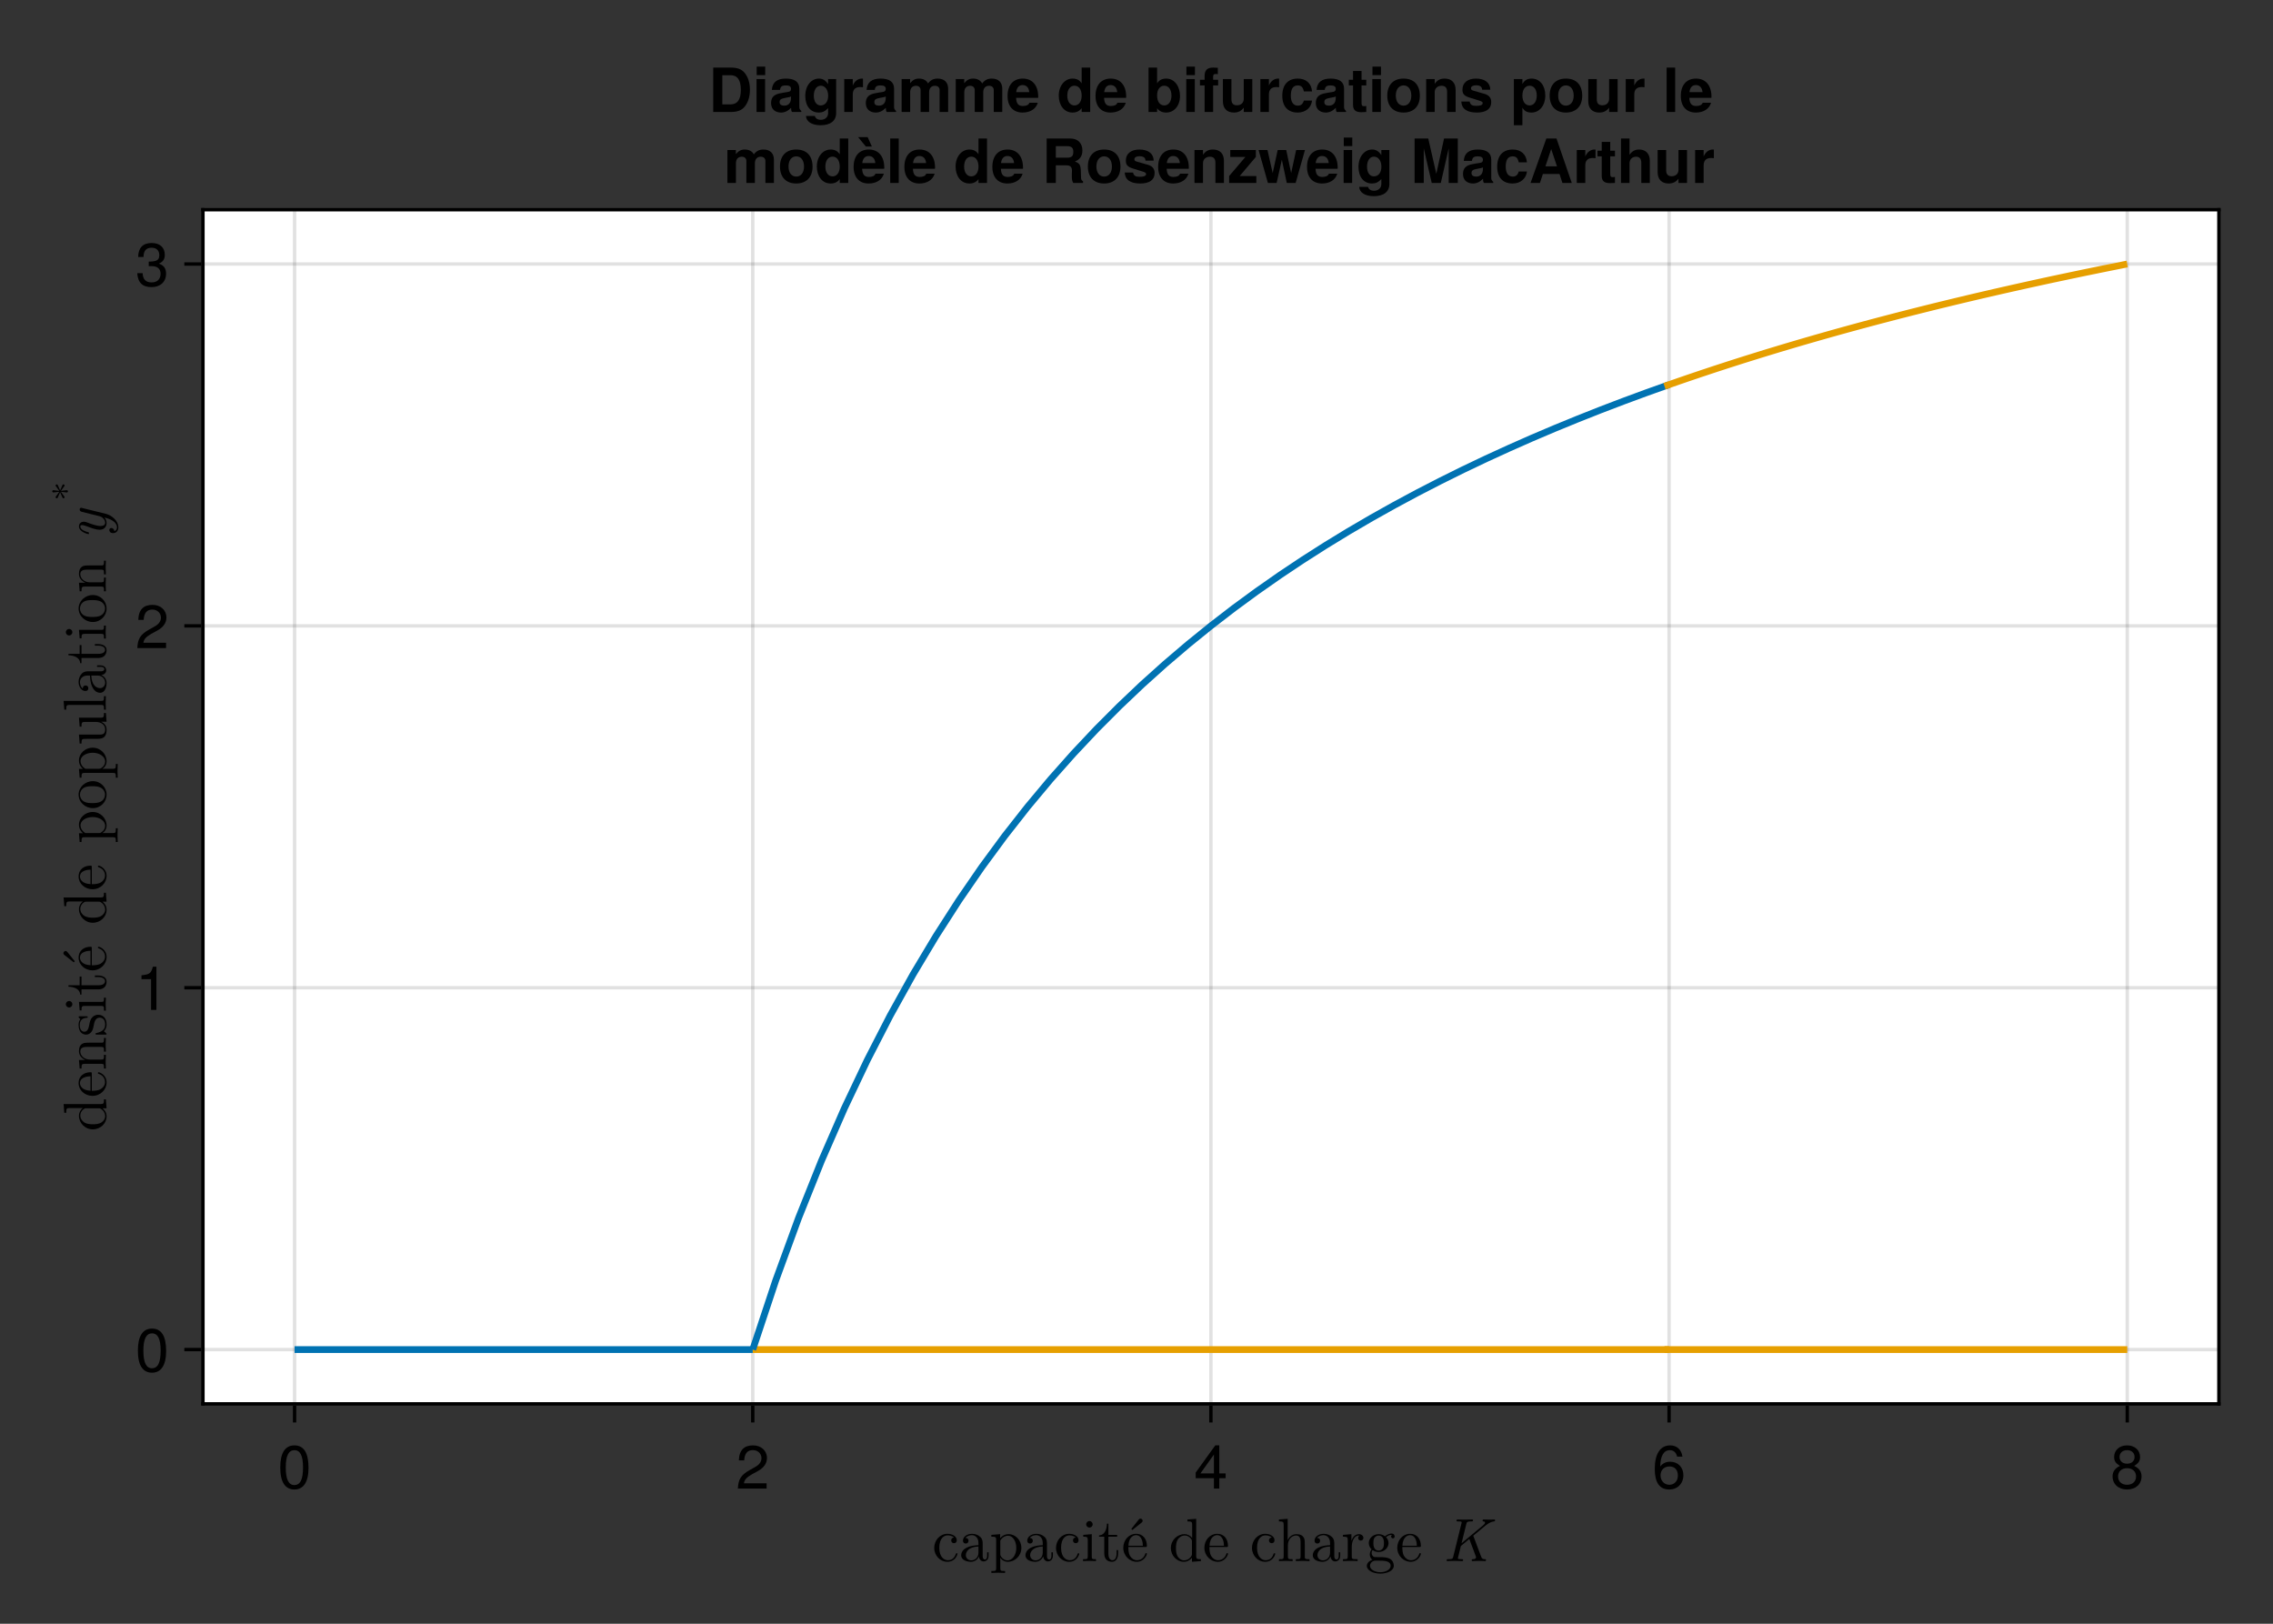 <?xml version="1.0" encoding="UTF-8"?>
<svg xmlns="http://www.w3.org/2000/svg" xmlns:xlink="http://www.w3.org/1999/xlink" width="504pt" height="360pt" viewBox="0 0 504 360" version="1.1">
<rect x="0" y="0" width="504" height="360" fill="#333333" stroke="none"/>
<defs>
<g>
<symbol overflow="visible" id="glyph0-0-085622e8">
<path style="stroke:none;" d=""/>
</symbol>
<symbol overflow="visible" id="glyph0-1-085622e8">
<path style="stroke:none;" d="M 5.609 -1.609 C 5.609 -1.734 5.469 -1.734 5.422 -1.734 C 5.312 -1.734 5.281 -1.688 5.25 -1.609 C 4.859 -0.344 3.984 -0.188 3.484 -0.188 C 2.766 -0.188 1.578 -0.766 1.578 -2.938 C 1.578 -5.141 2.688 -5.703 3.406 -5.703 C 3.531 -5.703 4.375 -5.703 4.844 -5.219 C 4.297 -5.172 4.219 -4.766 4.219 -4.594 C 4.219 -4.234 4.453 -3.969 4.828 -3.969 C 5.188 -3.969 5.453 -4.203 5.453 -4.609 C 5.453 -5.516 4.422 -6.047 3.391 -6.047 C 1.703 -6.047 0.453 -4.594 0.453 -2.922 C 0.453 -1.188 1.797 0.156 3.359 0.156 C 5.172 0.156 5.609 -1.469 5.609 -1.609 Z M 5.609 -1.609 "/>
</symbol>
<symbol overflow="visible" id="glyph0-2-085622e8">
<path style="stroke:none;" d="M 6.516 -1.203 L 6.516 -1.953 L 6.188 -1.953 L 6.188 -1.203 C 6.188 -0.422 5.844 -0.344 5.703 -0.344 C 5.25 -0.344 5.203 -0.938 5.203 -1.016 L 5.203 -3.719 C 5.203 -4.281 5.203 -4.812 4.719 -5.312 C 4.188 -5.828 3.516 -6.047 2.859 -6.047 C 1.75 -6.047 0.828 -5.406 0.828 -4.516 C 0.828 -4.125 1.094 -3.891 1.438 -3.891 C 1.828 -3.891 2.062 -4.156 2.062 -4.516 C 2.062 -4.672 2 -5.109 1.375 -5.125 C 1.734 -5.609 2.406 -5.75 2.828 -5.75 C 3.5 -5.75 4.266 -5.219 4.266 -4.016 L 4.266 -3.531 C 3.578 -3.484 2.625 -3.438 1.781 -3.031 C 0.766 -2.578 0.438 -1.875 0.438 -1.281 C 0.438 -0.188 1.734 0.156 2.594 0.156 C 3.484 0.156 4.109 -0.391 4.359 -1.031 C 4.422 -0.484 4.781 0.078 5.406 0.078 C 5.703 0.078 6.516 -0.109 6.516 -1.203 Z M 4.266 -1.891 C 4.266 -0.609 3.297 -0.156 2.688 -0.156 C 2.031 -0.156 1.469 -0.625 1.469 -1.297 C 1.469 -2.031 2.031 -3.156 4.266 -3.234 Z M 4.266 -1.891 "/>
</symbol>
<symbol overflow="visible" id="glyph0-3-085622e8">
<path style="stroke:none;" d="M 7.031 -2.922 C 7.031 -4.625 5.719 -5.969 4.219 -5.969 C 3.156 -5.969 2.594 -5.375 2.328 -5.078 L 2.328 -5.969 L 0.375 -5.812 L 0.375 -5.406 C 1.344 -5.406 1.438 -5.312 1.438 -4.719 L 1.438 1.594 C 1.438 2.203 1.281 2.203 0.375 2.203 L 0.375 2.625 L 1.891 2.578 L 3.422 2.625 L 3.422 2.203 C 2.516 2.203 2.359 2.203 2.359 1.594 L 2.359 -0.797 C 2.438 -0.578 3 0.156 4.016 0.156 C 5.625 0.156 7.031 -1.172 7.031 -2.922 Z M 5.906 -2.922 C 5.906 -1.281 4.969 -0.156 3.969 -0.156 C 3.422 -0.156 2.922 -0.422 2.547 -0.969 C 2.359 -1.25 2.359 -1.266 2.359 -1.531 L 2.359 -4.547 C 2.75 -5.234 3.422 -5.625 4.109 -5.625 C 5.094 -5.625 5.906 -4.438 5.906 -2.922 Z M 5.906 -2.922 "/>
</symbol>
<symbol overflow="visible" id="glyph0-4-085622e8">
<path style="stroke:none;" d="M 3.328 0 L 3.328 -0.422 C 2.438 -0.422 2.391 -0.484 2.391 -1.016 L 2.391 -5.969 L 0.5 -5.812 L 0.5 -5.406 C 1.375 -5.406 1.5 -5.312 1.5 -4.656 L 1.5 -1.031 C 1.5 -0.422 1.344 -0.422 0.453 -0.422 L 0.453 0 L 1.938 -0.047 C 2.406 -0.047 2.875 -0.016 3.328 0 Z M 2.594 -8.156 C 2.594 -8.516 2.281 -8.875 1.875 -8.875 C 1.422 -8.875 1.141 -8.484 1.141 -8.156 C 1.141 -7.797 1.453 -7.438 1.859 -7.438 C 2.328 -7.438 2.594 -7.812 2.594 -8.156 Z M 2.594 -8.156 "/>
</symbol>
<symbol overflow="visible" id="glyph0-5-085622e8">
<path style="stroke:none;" d="M 4.484 -1.672 L 4.484 -2.438 L 4.141 -2.438 L 4.141 -1.703 C 4.141 -0.703 3.734 -0.188 3.234 -0.188 C 2.328 -0.188 2.328 -1.422 2.328 -1.641 L 2.328 -5.406 L 4.266 -5.406 L 4.266 -5.812 L 2.328 -5.812 L 2.328 -8.297 L 2 -8.297 C 1.984 -7.203 1.578 -5.75 0.25 -5.703 L 0.25 -5.406 L 1.406 -5.406 L 1.406 -1.672 C 1.406 -0.016 2.656 0.156 3.141 0.156 C 4.109 0.156 4.484 -0.812 4.484 -1.672 Z M 4.484 -1.672 "/>
</symbol>
<symbol overflow="visible" id="glyph0-6-085622e8">
<path style="stroke:none;" d="M 5.609 -1.609 C 5.609 -1.734 5.5 -1.766 5.422 -1.766 C 5.312 -1.766 5.281 -1.688 5.25 -1.578 C 4.781 -0.188 3.562 -0.188 3.422 -0.188 C 2.75 -0.188 2.219 -0.594 1.906 -1.094 C 1.5 -1.734 1.5 -2.625 1.5 -3.125 L 5.266 -3.125 C 5.562 -3.125 5.609 -3.125 5.609 -3.406 C 5.609 -4.734 4.875 -6.047 3.188 -6.047 C 1.625 -6.047 0.375 -4.656 0.375 -2.969 C 0.375 -1.156 1.797 0.156 3.344 0.156 C 5 0.156 5.609 -1.344 5.609 -1.609 Z M 4.719 -3.406 L 1.516 -3.406 C 1.594 -5.406 2.734 -5.75 3.188 -5.75 C 4.578 -5.75 4.719 -3.922 4.719 -3.406 Z M 4.672 -8.938 C 4.672 -9.188 4.422 -9.422 4.188 -9.422 C 3.984 -9.422 3.828 -9.281 3.781 -9.188 L 2.156 -7.125 L 2.391 -6.891 L 4.438 -8.531 C 4.562 -8.625 4.672 -8.781 4.672 -8.938 Z M 4.672 -8.938 "/>
</symbol>
<symbol overflow="visible" id="glyph0-7-085622e8">
<path style="stroke:none;" d=""/>
</symbol>
<symbol overflow="visible" id="glyph0-8-085622e8">
<path style="stroke:none;" d="M 7.219 0 L 7.219 -0.422 C 6.516 -0.422 6.188 -0.422 6.172 -0.828 L 6.172 -3.406 C 6.172 -4.562 6.172 -4.984 5.75 -5.469 C 5.562 -5.703 5.109 -5.969 4.328 -5.969 C 3.203 -5.969 2.609 -5.156 2.391 -4.672 L 2.375 -4.672 L 2.375 -9.375 L 0.438 -9.219 L 0.438 -8.797 C 1.375 -8.797 1.484 -8.703 1.484 -8.047 L 1.484 -1.031 C 1.484 -0.422 1.344 -0.422 0.438 -0.422 L 0.438 0 L 1.953 -0.047 L 3.469 0 L 3.469 -0.422 C 2.562 -0.422 2.422 -0.422 2.422 -1.031 L 2.422 -3.516 C 2.422 -4.906 3.375 -5.672 4.234 -5.672 C 5.094 -5.672 5.234 -4.938 5.234 -4.172 L 5.234 -1.031 C 5.234 -0.422 5.094 -0.422 4.188 -0.422 L 4.188 0 L 5.703 -0.047 Z M 7.219 0 "/>
</symbol>
<symbol overflow="visible" id="glyph0-9-085622e8">
<path style="stroke:none;" d="M 5.609 -1.609 C 5.609 -1.734 5.5 -1.766 5.422 -1.766 C 5.312 -1.766 5.281 -1.688 5.25 -1.578 C 4.781 -0.188 3.562 -0.188 3.422 -0.188 C 2.75 -0.188 2.219 -0.594 1.906 -1.094 C 1.5 -1.734 1.5 -2.625 1.5 -3.125 L 5.266 -3.125 C 5.562 -3.125 5.609 -3.125 5.609 -3.406 C 5.609 -4.734 4.875 -6.047 3.188 -6.047 C 1.625 -6.047 0.375 -4.656 0.375 -2.969 C 0.375 -1.156 1.797 0.156 3.344 0.156 C 5 0.156 5.609 -1.344 5.609 -1.609 Z M 4.719 -3.406 L 1.516 -3.406 C 1.594 -5.406 2.734 -5.75 3.188 -5.75 C 4.578 -5.75 4.719 -3.922 4.719 -3.406 Z M 4.719 -3.406 "/>
</symbol>
<symbol overflow="visible" id="glyph1-0-085622e8">
<path style="stroke:none;" d=""/>
</symbol>
<symbol overflow="visible" id="glyph1-1-085622e8">
<path style="stroke:none;" d=""/>
</symbol>
<symbol overflow="visible" id="glyph1-2-085622e8">
<path style="stroke:none;" d="M 7.109 0 L 7.109 -0.422 C 6.172 -0.422 6.062 -0.516 6.062 -1.172 L 6.062 -9.375 L 4.125 -9.219 L 4.125 -8.797 C 5.062 -8.797 5.172 -8.703 5.172 -8.047 L 5.172 -5.125 C 4.781 -5.609 4.203 -5.969 3.469 -5.969 C 1.875 -5.969 0.453 -4.641 0.453 -2.906 C 0.453 -1.188 1.781 0.156 3.328 0.156 C 4.188 0.156 4.797 -0.312 5.125 -0.75 L 5.125 0.156 Z M 5.125 -1.594 C 5.125 -1.344 5.125 -1.328 4.984 -1.094 C 4.578 -0.453 3.969 -0.156 3.391 -0.156 C 2.781 -0.156 2.297 -0.5 1.969 -1.016 C 1.625 -1.562 1.578 -2.328 1.578 -2.891 C 1.578 -3.391 1.609 -4.203 2 -4.812 C 2.281 -5.219 2.797 -5.672 3.531 -5.672 C 4 -5.672 4.562 -5.469 4.984 -4.859 C 5.125 -4.625 5.125 -4.609 5.125 -4.359 Z M 5.125 -1.594 "/>
</symbol>
<symbol overflow="visible" id="glyph1-3-085622e8">
<path style="stroke:none;" d="M 4.906 -5.141 C 4.906 -5.578 4.5 -5.969 3.922 -5.969 C 2.922 -5.969 2.438 -5.062 2.25 -4.484 L 2.25 -5.969 L 0.375 -5.812 L 0.375 -5.406 C 1.328 -5.406 1.438 -5.312 1.438 -4.641 L 1.438 -1.031 C 1.438 -0.422 1.281 -0.422 0.375 -0.422 L 0.375 0 L 1.922 -0.047 C 2.453 -0.047 3.094 -0.047 3.625 0 L 3.625 -0.422 L 3.344 -0.422 C 2.344 -0.422 2.328 -0.562 2.328 -1.047 L 2.328 -3.125 C 2.328 -4.469 2.891 -5.672 3.922 -5.672 C 4.016 -5.672 4.031 -5.672 4.062 -5.656 C 4.016 -5.641 3.75 -5.484 3.75 -5.125 C 3.75 -4.75 4.031 -4.547 4.328 -4.547 C 4.578 -4.547 4.906 -4.719 4.906 -5.141 Z M 4.906 -5.141 "/>
</symbol>
<symbol overflow="visible" id="glyph1-4-085622e8">
<path style="stroke:none;" d="M 6.547 -5.453 C 6.547 -5.688 6.391 -6.109 5.859 -6.109 C 5.594 -6.109 5 -6.031 4.422 -5.484 C 3.859 -5.922 3.297 -5.969 3 -5.969 C 1.734 -5.969 0.812 -5.031 0.812 -4 C 0.812 -3.406 1.109 -2.891 1.438 -2.609 C 1.266 -2.406 1.031 -1.953 1.031 -1.484 C 1.031 -1.062 1.203 -0.547 1.625 -0.281 C 0.812 -0.047 0.375 0.531 0.375 1.062 C 0.375 2.031 1.719 2.781 3.359 2.781 C 4.953 2.781 6.359 2.094 6.359 1.047 C 6.359 0.562 6.172 -0.125 5.484 -0.5 C 4.766 -0.875 3.984 -0.875 3.156 -0.875 C 2.828 -0.875 2.234 -0.875 2.141 -0.891 C 1.719 -0.938 1.438 -1.359 1.438 -1.797 C 1.438 -1.844 1.438 -2.156 1.656 -2.438 C 2.188 -2.047 2.734 -2.016 3 -2.016 C 4.25 -2.016 5.188 -2.938 5.188 -3.984 C 5.188 -4.484 4.969 -4.984 4.625 -5.297 C 5.109 -5.75 5.609 -5.812 5.844 -5.812 C 5.844 -5.812 5.938 -5.812 5.984 -5.812 C 5.828 -5.75 5.766 -5.609 5.766 -5.438 C 5.766 -5.219 5.938 -5.047 6.156 -5.047 C 6.297 -5.047 6.547 -5.141 6.547 -5.453 Z M 4.172 -4 C 4.172 -3.625 4.156 -3.203 3.953 -2.859 C 3.844 -2.703 3.531 -2.328 3 -2.328 C 1.828 -2.328 1.828 -3.672 1.828 -3.984 C 1.828 -4.344 1.844 -4.781 2.031 -5.109 C 2.141 -5.281 2.453 -5.656 3 -5.656 C 4.172 -5.656 4.172 -4.312 4.172 -4 Z M 5.656 1.062 C 5.656 1.797 4.703 2.469 3.375 2.469 C 2.016 2.469 1.078 1.781 1.078 1.062 C 1.078 0.453 1.594 -0.047 2.188 -0.094 L 2.984 -0.094 C 4.141 -0.094 5.656 -0.094 5.656 1.062 Z M 5.656 1.062 "/>
</symbol>
<symbol overflow="visible" id="glyph2-0-085622e8">
<path style="stroke:none;" d=""/>
</symbol>
<symbol overflow="visible" id="glyph2-1-085622e8">
<path style="stroke:none;" d="M 5.609 -1.609 C 5.609 -1.734 5.5 -1.766 5.422 -1.766 C 5.312 -1.766 5.281 -1.688 5.25 -1.578 C 4.781 -0.188 3.562 -0.188 3.422 -0.188 C 2.75 -0.188 2.219 -0.594 1.906 -1.094 C 1.5 -1.734 1.5 -2.625 1.5 -3.125 L 5.266 -3.125 C 5.562 -3.125 5.609 -3.125 5.609 -3.406 C 5.609 -4.734 4.875 -6.047 3.188 -6.047 C 1.625 -6.047 0.375 -4.656 0.375 -2.969 C 0.375 -1.156 1.797 0.156 3.344 0.156 C 5 0.156 5.609 -1.344 5.609 -1.609 Z M 4.719 -3.406 L 1.516 -3.406 C 1.594 -5.406 2.734 -5.75 3.188 -5.75 C 4.578 -5.75 4.719 -3.922 4.719 -3.406 Z M 4.719 -3.406 "/>
</symbol>
<symbol overflow="visible" id="glyph2-2-085622e8">
<path style="stroke:none;" d="M 6.516 -1.203 L 6.516 -1.953 L 6.188 -1.953 L 6.188 -1.203 C 6.188 -0.422 5.844 -0.344 5.703 -0.344 C 5.25 -0.344 5.203 -0.938 5.203 -1.016 L 5.203 -3.719 C 5.203 -4.281 5.203 -4.812 4.719 -5.312 C 4.188 -5.828 3.516 -6.047 2.859 -6.047 C 1.75 -6.047 0.828 -5.406 0.828 -4.516 C 0.828 -4.125 1.094 -3.891 1.438 -3.891 C 1.828 -3.891 2.062 -4.156 2.062 -4.516 C 2.062 -4.672 2 -5.109 1.375 -5.125 C 1.734 -5.609 2.406 -5.75 2.828 -5.75 C 3.5 -5.75 4.266 -5.219 4.266 -4.016 L 4.266 -3.531 C 3.578 -3.484 2.625 -3.438 1.781 -3.031 C 0.766 -2.578 0.438 -1.875 0.438 -1.281 C 0.438 -0.188 1.734 0.156 2.594 0.156 C 3.484 0.156 4.109 -0.391 4.359 -1.031 C 4.422 -0.484 4.781 0.078 5.406 0.078 C 5.703 0.078 6.516 -0.109 6.516 -1.203 Z M 4.266 -1.891 C 4.266 -0.609 3.297 -0.156 2.688 -0.156 C 2.031 -0.156 1.469 -0.625 1.469 -1.297 C 1.469 -2.031 2.031 -3.156 4.266 -3.234 Z M 4.266 -1.891 "/>
</symbol>
<symbol overflow="visible" id="glyph3-0-085622e8">
<path style="stroke:none;" d=""/>
</symbol>
<symbol overflow="visible" id="glyph3-1-085622e8">
<path style="stroke:none;" d="M 9.578 -0.25 C 9.578 -0.422 9.453 -0.422 9.328 -0.422 C 8.844 -0.438 8.688 -0.531 8.516 -0.938 L 6.75 -5.625 L 9.234 -7.688 C 9.547 -7.953 10.469 -8.719 11.359 -8.797 C 11.469 -8.812 11.594 -8.828 11.594 -9.062 C 11.594 -9.156 11.547 -9.219 11.453 -9.219 C 11.172 -9.219 10.828 -9.188 10.516 -9.188 C 10.047 -9.188 9.531 -9.219 9.078 -9.219 C 8.984 -9.219 8.812 -9.219 8.812 -8.969 C 8.812 -8.812 8.938 -8.797 9 -8.797 C 9.188 -8.781 9.359 -8.719 9.359 -8.531 C 9.359 -8.281 9.125 -8.094 8.906 -7.906 L 4.156 -3.953 L 5.219 -8.266 C 5.328 -8.688 5.438 -8.797 6.297 -8.797 C 6.578 -8.797 6.703 -8.797 6.703 -9.047 C 6.703 -9.188 6.594 -9.219 6.5 -9.219 C 6 -9.219 5.438 -9.188 4.906 -9.188 C 4.375 -9.188 3.828 -9.219 3.297 -9.219 C 3.219 -9.219 3.031 -9.219 3.031 -8.969 C 3.031 -8.797 3.141 -8.797 3.406 -8.797 C 3.828 -8.797 4.188 -8.797 4.188 -8.578 C 4.188 -8.531 4.188 -8.5 4.125 -8.312 L 2.312 -0.984 C 2.203 -0.531 2.125 -0.422 1.203 -0.422 C 0.984 -0.422 0.844 -0.422 0.844 -0.156 C 0.844 0 0.984 0 1.031 0 C 1.531 0 2.094 -0.047 2.625 -0.047 C 3.156 -0.047 3.719 0 4.234 0 C 4.328 0 4.5 0 4.5 -0.25 C 4.5 -0.422 4.406 -0.422 4.125 -0.422 C 3.344 -0.422 3.344 -0.531 3.344 -0.641 C 3.344 -0.734 3.453 -1.156 3.531 -1.406 L 4 -3.344 L 5.875 -4.906 L 7.281 -1.141 C 7.359 -0.938 7.359 -0.906 7.359 -0.859 C 7.359 -0.438 6.844 -0.422 6.672 -0.422 C 6.578 -0.422 6.406 -0.422 6.406 -0.172 C 6.406 -0.031 6.5 0 6.594 0 C 7.094 0 7.609 -0.047 8.109 -0.047 C 8.516 -0.047 8.953 0 9.344 0 C 9.469 0 9.578 -0.047 9.578 -0.25 Z M 9.578 -0.25 "/>
</symbol>
<symbol overflow="visible" id="glyph4-0-085622e8">
<path style="stroke:none;" d="M 0.266 -9.844 C 0.266 -9.844 0.266 0 0.266 0 C 0.266 0 6.344 0 6.344 0 C 6.344 0 6.344 -9.844 6.344 -9.844 C 6.344 -9.844 0.266 -9.844 0.266 -9.844 Z M 0.969 -0.703 C 0.969 -0.703 0.969 -9.141 0.969 -9.141 C 0.969 -9.141 5.641 -9.141 5.641 -9.141 C 5.641 -9.141 5.641 -0.703 5.641 -0.703 C 5.641 -0.703 0.969 -0.703 0.969 -0.703 Z M 0.969 -0.703 "/>
</symbol>
<symbol overflow="visible" id="glyph4-1-085622e8">
<path style="stroke:none;" d="M 6.844 -4.609 C 6.844 -1.453 5.734 0.203 3.719 0.203 C 1.656 0.203 0.578 -1.453 0.578 -4.688 C 0.578 -7.891 1.641 -9.578 3.719 -9.578 C 5.797 -9.578 6.844 -7.922 6.844 -4.609 Z M 5.625 -4.719 C 5.625 -7.281 5 -8.516 3.719 -8.516 C 2.438 -8.516 1.797 -7.297 1.797 -4.672 C 1.797 -2.047 2.438 -0.781 3.688 -0.781 C 5.016 -0.781 5.625 -2 5.625 -4.719 Z M 5.625 -4.719 "/>
</symbol>
<symbol overflow="visible" id="glyph5-0-085622e8">
<path style="stroke:none;" d="M 0.266 -9.844 C 0.266 -9.844 0.266 0 0.266 0 C 0.266 0 6.344 0 6.344 0 C 6.344 0 6.344 -9.844 6.344 -9.844 C 6.344 -9.844 0.266 -9.844 0.266 -9.844 Z M 0.969 -0.703 C 0.969 -0.703 0.969 -9.141 0.969 -9.141 C 0.969 -9.141 5.641 -9.141 5.641 -9.141 C 5.641 -9.141 5.641 -0.703 5.641 -0.703 C 5.641 -0.703 0.969 -0.703 0.969 -0.703 Z M 0.969 -0.703 "/>
</symbol>
<symbol overflow="visible" id="glyph5-1-085622e8">
<path style="stroke:none;" d="M 6.906 -6.766 C 6.906 -5.594 6.203 -4.594 4.875 -3.875 C 4.875 -3.875 3.531 -3.141 3.531 -3.141 C 2.344 -2.453 1.922 -1.953 1.797 -1.172 C 1.797 -1.172 6.828 -1.172 6.828 -1.172 C 6.828 -1.172 6.828 0 6.828 0 C 6.828 0 0.453 0 0.453 0 C 0.562 -2.109 1.141 -3.016 3.141 -4.141 C 3.141 -4.141 4.391 -4.844 4.391 -4.844 C 5.234 -5.328 5.688 -5.984 5.688 -6.734 C 5.688 -7.766 4.875 -8.531 3.797 -8.531 C 2.625 -8.531 1.953 -7.859 1.859 -6.25 C 1.859 -6.25 0.672 -6.25 0.672 -6.25 C 0.75 -8.578 1.875 -9.578 3.828 -9.578 C 5.641 -9.578 6.906 -8.391 6.906 -6.766 Z M 6.906 -6.766 "/>
</symbol>
<symbol overflow="visible" id="glyph5-2-085622e8">
<path style="stroke:none;" d="M 7.016 -2.297 C 7.016 -2.297 5.609 -2.297 5.609 -2.297 C 5.609 -2.297 5.609 0 5.609 0 C 5.609 0 4.422 0 4.422 0 C 4.422 0 4.422 -2.297 4.422 -2.297 C 4.422 -2.297 0.375 -2.297 0.375 -2.297 C 0.375 -2.297 0.375 -3.547 0.375 -3.547 C 0.375 -3.547 4.719 -9.578 4.719 -9.578 C 4.719 -9.578 5.609 -9.578 5.609 -9.578 C 5.609 -9.578 5.609 -3.359 5.609 -3.359 C 5.609 -3.359 7.016 -3.359 7.016 -3.359 C 7.016 -3.359 7.016 -2.297 7.016 -2.297 Z M 4.422 -3.359 C 4.422 -3.359 4.422 -7.547 4.422 -7.547 C 4.422 -7.547 1.422 -3.359 1.422 -3.359 C 1.422 -3.359 4.422 -3.359 4.422 -3.359 Z M 4.422 -3.359 "/>
</symbol>
<symbol overflow="visible" id="glyph5-3-085622e8">
<path style="stroke:none;" d="M 6.922 -2.703 C 6.922 -0.953 5.609 0.203 3.719 0.203 C 1.828 0.203 0.5 -0.953 0.5 -2.719 C 0.5 -3.766 1.047 -4.516 2.141 -5.031 C 1.156 -5.641 0.844 -6.125 0.844 -7.016 C 0.844 -8.516 2.031 -9.578 3.719 -9.578 C 5.406 -9.578 6.594 -8.516 6.594 -7.016 C 6.594 -6.109 6.266 -5.625 5.281 -5.031 C 6.391 -4.516 6.922 -3.766 6.922 -2.703 Z M 5.375 -7 C 5.375 -7.922 4.719 -8.516 3.719 -8.516 C 2.719 -8.516 2.047 -7.922 2.047 -7 C 2.047 -6.109 2.719 -5.516 3.719 -5.516 C 4.719 -5.516 5.375 -6.109 5.375 -7 Z M 5.703 -2.688 C 5.703 -3.812 4.906 -4.516 3.719 -4.516 C 2.531 -4.516 1.719 -3.812 1.719 -2.688 C 1.719 -1.562 2.531 -0.844 3.688 -0.844 C 4.906 -0.844 5.703 -1.547 5.703 -2.688 Z M 5.703 -2.688 "/>
</symbol>
<symbol overflow="visible" id="glyph6-0-085622e8">
<path style="stroke:none;" d="M 0.266 -9.844 C 0.266 -9.844 0.266 0 0.266 0 C 0.266 0 6.344 0 6.344 0 C 6.344 0 6.344 -9.844 6.344 -9.844 C 6.344 -9.844 0.266 -9.844 0.266 -9.844 Z M 0.969 -0.703 C 0.969 -0.703 0.969 -9.141 0.969 -9.141 C 0.969 -9.141 5.641 -9.141 5.641 -9.141 C 5.641 -9.141 5.641 -0.703 5.641 -0.703 C 5.641 -0.703 0.969 -0.703 0.969 -0.703 Z M 0.969 -0.703 "/>
</symbol>
<symbol overflow="visible" id="glyph6-1-085622e8">
<path style="stroke:none;" d="M 6.922 -2.969 C 6.922 -1.094 5.609 0.203 3.797 0.203 C 1.609 0.203 0.578 -1.375 0.578 -4.359 C 0.578 -7.688 1.781 -9.578 4.016 -9.578 C 5.469 -9.578 6.5 -8.641 6.719 -7.078 C 6.719 -7.078 5.531 -7.078 5.531 -7.078 C 5.344 -7.984 4.766 -8.516 3.922 -8.516 C 2.562 -8.516 1.812 -7.219 1.797 -4.891 C 2.312 -5.594 3.047 -5.953 4 -5.953 C 5.703 -5.953 6.922 -4.75 6.922 -2.969 Z M 5.703 -2.875 C 5.703 -4.156 5 -4.906 3.844 -4.906 C 2.672 -4.906 1.859 -4.125 1.859 -2.938 C 1.859 -1.719 2.703 -0.844 3.812 -0.844 C 4.906 -0.844 5.703 -1.672 5.703 -2.875 Z M 5.703 -2.875 "/>
</symbol>
<symbol overflow="visible" id="glyph7-0-085622e8">
<path style="stroke:none;" d=""/>
</symbol>
<symbol overflow="visible" id="glyph7-1-085622e8">
<path style="stroke:none;" d="M 0 -7.109 L -0.422 -7.109 C -0.422 -6.172 -0.516 -6.062 -1.172 -6.062 L -9.375 -6.062 L -9.219 -4.125 L -8.797 -4.125 C -8.797 -5.062 -8.703 -5.172 -8.047 -5.172 L -5.125 -5.172 C -5.609 -4.781 -5.969 -4.203 -5.969 -3.469 C -5.969 -1.875 -4.641 -0.453 -2.906 -0.453 C -1.188 -0.453 0.156 -1.781 0.156 -3.328 C 0.156 -4.188 -0.312 -4.797 -0.75 -5.125 L 0.156 -5.125 Z M -1.594 -5.125 C -1.344 -5.125 -1.328 -5.125 -1.094 -4.984 C -0.453 -4.578 -0.156 -3.969 -0.156 -3.391 C -0.156 -2.781 -0.5 -2.297 -1.016 -1.969 C -1.562 -1.625 -2.328 -1.578 -2.891 -1.578 C -3.391 -1.578 -4.203 -1.609 -4.812 -2 C -5.219 -2.281 -5.672 -2.797 -5.672 -3.531 C -5.672 -4 -5.469 -4.562 -4.859 -4.984 C -4.625 -5.125 -4.609 -5.125 -4.359 -5.125 Z M -1.594 -5.125 "/>
</symbol>
<symbol overflow="visible" id="glyph8-0-085622e8">
<path style="stroke:none;" d=""/>
</symbol>
<symbol overflow="visible" id="glyph8-1-085622e8">
<path style="stroke:none;" d="M -1.609 -5.609 C -1.734 -5.609 -1.766 -5.5 -1.766 -5.422 C -1.766 -5.312 -1.688 -5.281 -1.578 -5.25 C -0.188 -4.781 -0.188 -3.562 -0.188 -3.422 C -0.188 -2.75 -0.594 -2.219 -1.094 -1.906 C -1.734 -1.5 -2.625 -1.5 -3.125 -1.5 L -3.125 -5.266 C -3.125 -5.562 -3.125 -5.609 -3.406 -5.609 C -4.734 -5.609 -6.047 -4.875 -6.047 -3.188 C -6.047 -1.625 -4.656 -0.375 -2.969 -0.375 C -1.156 -0.375 0.156 -1.797 0.156 -3.344 C 0.156 -5 -1.344 -5.609 -1.609 -5.609 Z M -3.406 -4.719 L -3.406 -1.516 C -5.406 -1.594 -5.75 -2.734 -5.75 -3.188 C -5.75 -4.578 -3.922 -4.719 -3.406 -4.719 Z M -3.406 -4.719 "/>
</symbol>
<symbol overflow="visible" id="glyph8-2-085622e8">
<path style="stroke:none;" d="M 0 -7.219 L -0.422 -7.219 C -0.422 -6.516 -0.422 -6.188 -0.828 -6.172 L -3.406 -6.172 C -4.562 -6.172 -4.984 -6.172 -5.469 -5.75 C -5.703 -5.562 -5.969 -5.109 -5.969 -4.328 C -5.969 -3.344 -5.391 -2.719 -4.547 -2.328 L -5.969 -2.328 L -5.812 -0.438 L -5.406 -0.438 C -5.406 -1.375 -5.312 -1.484 -4.641 -1.484 L -1.031 -1.484 C -0.422 -1.484 -0.422 -1.344 -0.422 -0.438 L 0 -0.438 L -0.047 -1.953 L 0 -3.469 L -0.422 -3.469 C -0.422 -2.562 -0.422 -2.422 -1.031 -2.422 L -3.516 -2.422 C -4.906 -2.422 -5.672 -3.375 -5.672 -4.234 C -5.672 -5.094 -4.938 -5.234 -4.172 -5.234 L -1.031 -5.234 C -0.422 -5.234 -0.422 -5.094 -0.422 -4.188 L 0 -4.188 L -0.047 -5.703 Z M 0 -7.219 "/>
</symbol>
<symbol overflow="visible" id="glyph8-3-085622e8">
<path style="stroke:none;" d="M 0 -3.328 L -0.422 -3.328 C -0.422 -2.438 -0.484 -2.391 -1.016 -2.391 L -5.969 -2.391 L -5.812 -0.5 L -5.406 -0.5 C -5.406 -1.375 -5.312 -1.5 -4.656 -1.5 L -1.031 -1.5 C -0.422 -1.5 -0.422 -1.344 -0.422 -0.453 L 0 -0.453 L -0.047 -1.938 C -0.047 -2.406 -0.016 -2.875 0 -3.328 Z M -8.156 -2.594 C -8.516 -2.594 -8.875 -2.281 -8.875 -1.875 C -8.875 -1.422 -8.484 -1.141 -8.156 -1.141 C -7.797 -1.141 -7.438 -1.453 -7.438 -1.859 C -7.438 -2.328 -7.812 -2.594 -8.156 -2.594 Z M -8.156 -2.594 "/>
</symbol>
<symbol overflow="visible" id="glyph8-4-085622e8">
<path style="stroke:none;" d="M -1.672 -4.484 L -2.438 -4.484 L -2.438 -4.141 L -1.703 -4.141 C -0.703 -4.141 -0.188 -3.734 -0.188 -3.234 C -0.188 -2.328 -1.422 -2.328 -1.641 -2.328 L -5.406 -2.328 L -5.406 -4.266 L -5.812 -4.266 L -5.812 -2.328 L -8.297 -2.328 L -8.297 -2 C -7.203 -1.984 -5.75 -1.578 -5.703 -0.25 L -5.406 -0.25 L -5.406 -1.406 L -1.672 -1.406 C -0.016 -1.406 0.156 -2.656 0.156 -3.141 C 0.156 -4.109 -0.812 -4.484 -1.672 -4.484 Z M -1.672 -4.484 "/>
</symbol>
<symbol overflow="visible" id="glyph8-5-085622e8">
<path style="stroke:none;" d="M -1.609 -5.609 C -1.734 -5.609 -1.766 -5.5 -1.766 -5.422 C -1.766 -5.312 -1.688 -5.281 -1.578 -5.25 C -0.188 -4.781 -0.188 -3.562 -0.188 -3.422 C -0.188 -2.75 -0.594 -2.219 -1.094 -1.906 C -1.734 -1.5 -2.625 -1.5 -3.125 -1.5 L -3.125 -5.266 C -3.125 -5.562 -3.125 -5.609 -3.406 -5.609 C -4.734 -5.609 -6.047 -4.875 -6.047 -3.188 C -6.047 -1.625 -4.656 -0.375 -2.969 -0.375 C -1.156 -0.375 0.156 -1.797 0.156 -3.344 C 0.156 -5 -1.344 -5.609 -1.609 -5.609 Z M -3.406 -4.719 L -3.406 -1.516 C -5.406 -1.594 -5.75 -2.734 -5.75 -3.188 C -5.75 -4.578 -3.922 -4.719 -3.406 -4.719 Z M -8.938 -4.672 C -9.188 -4.672 -9.422 -4.422 -9.422 -4.188 C -9.422 -3.984 -9.281 -3.828 -9.188 -3.781 L -7.125 -2.156 L -6.891 -2.391 L -8.531 -4.438 C -8.625 -4.562 -8.781 -4.672 -8.938 -4.672 Z M -8.938 -4.672 "/>
</symbol>
<symbol overflow="visible" id="glyph8-6-085622e8">
<path style="stroke:none;" d="M 0 -7.109 L -0.422 -7.109 C -0.422 -6.172 -0.516 -6.062 -1.172 -6.062 L -9.375 -6.062 L -9.219 -4.125 L -8.797 -4.125 C -8.797 -5.062 -8.703 -5.172 -8.047 -5.172 L -5.125 -5.172 C -5.609 -4.781 -5.969 -4.203 -5.969 -3.469 C -5.969 -1.875 -4.641 -0.453 -2.906 -0.453 C -1.188 -0.453 0.156 -1.781 0.156 -3.328 C 0.156 -4.188 -0.312 -4.797 -0.75 -5.125 L 0.156 -5.125 Z M -1.594 -5.125 C -1.344 -5.125 -1.328 -5.125 -1.094 -4.984 C -0.453 -4.578 -0.156 -3.969 -0.156 -3.391 C -0.156 -2.781 -0.5 -2.297 -1.016 -1.969 C -1.562 -1.625 -2.328 -1.578 -2.891 -1.578 C -3.391 -1.578 -4.203 -1.609 -4.812 -2 C -5.219 -2.281 -5.672 -2.797 -5.672 -3.531 C -5.672 -4 -5.469 -4.562 -4.859 -4.984 C -4.625 -5.125 -4.609 -5.125 -4.359 -5.125 Z M -1.594 -5.125 "/>
</symbol>
<symbol overflow="visible" id="glyph8-7-085622e8">
<path style="stroke:none;" d=""/>
</symbol>
<symbol overflow="visible" id="glyph9-0-085622e8">
<path style="stroke:none;" d=""/>
</symbol>
<symbol overflow="visible" id="glyph9-1-085622e8">
<path style="stroke:none;" d="M -1.734 -4.859 C -2.438 -4.859 -2.844 -4.453 -3.016 -4.297 C -3.438 -3.844 -3.547 -3.328 -3.656 -2.75 C -3.812 -2 -3.984 -1.094 -4.766 -1.094 C -5.234 -1.094 -5.797 -1.438 -5.797 -2.609 C -5.797 -4.094 -4.578 -4.156 -4.156 -4.188 C -4.031 -4.203 -4.031 -4.344 -4.031 -4.344 C -4.031 -4.516 -4.109 -4.516 -4.359 -4.516 L -5.719 -4.516 C -5.953 -4.516 -6.047 -4.516 -6.047 -4.375 C -6.047 -4.312 -6.047 -4.281 -5.891 -4.109 C -5.828 -4.062 -5.703 -3.922 -5.672 -3.875 C -6.047 -3.359 -6.047 -2.812 -6.047 -2.609 C -6.047 -0.953 -5.141 -0.453 -4.391 -0.453 C -3.922 -0.453 -3.531 -0.656 -3.234 -1.031 C -2.891 -1.453 -2.812 -1.844 -2.625 -2.812 C -2.562 -3.109 -2.344 -4.219 -1.375 -4.219 C -0.688 -4.219 -0.156 -3.734 -0.156 -2.688 C -0.156 -1.547 -0.922 -1.062 -2.062 -0.812 C -2.234 -0.766 -2.297 -0.75 -2.297 -0.625 C -2.297 -0.453 -2.203 -0.453 -1.953 -0.453 L -0.172 -0.453 C 0.047 -0.453 0.156 -0.453 0.156 -0.594 C 0.156 -0.656 0.141 -0.672 -0.125 -0.938 C -0.156 -0.953 -0.172 -0.953 -0.438 -1.203 C 0.141 -1.797 0.156 -2.406 0.156 -2.688 C 0.156 -4.234 -0.75 -4.859 -1.734 -4.859 Z M -1.734 -4.859 "/>
</symbol>
<symbol overflow="visible" id="glyph9-2-085622e8">
<path style="stroke:none;" d=""/>
</symbol>
<symbol overflow="visible" id="glyph10-0-085622e8">
<path style="stroke:none;" d=""/>
</symbol>
<symbol overflow="visible" id="glyph10-1-085622e8">
<path style="stroke:none;" d="M -2.922 -7.031 C -4.625 -7.031 -5.969 -5.719 -5.969 -4.219 C -5.969 -3.156 -5.375 -2.594 -5.078 -2.328 L -5.969 -2.328 L -5.812 -0.375 L -5.406 -0.375 C -5.406 -1.344 -5.312 -1.438 -4.719 -1.438 L 1.594 -1.438 C 2.203 -1.438 2.203 -1.281 2.203 -0.375 L 2.625 -0.375 L 2.578 -1.891 L 2.625 -3.422 L 2.203 -3.422 C 2.203 -2.516 2.203 -2.359 1.594 -2.359 L -0.797 -2.359 C -0.578 -2.438 0.156 -3 0.156 -4.016 C 0.156 -5.625 -1.172 -7.031 -2.922 -7.031 Z M -2.922 -5.906 C -1.281 -5.906 -0.156 -4.969 -0.156 -3.969 C -0.156 -3.422 -0.422 -2.922 -0.969 -2.547 C -1.25 -2.359 -1.266 -2.359 -1.531 -2.359 L -4.547 -2.359 C -5.234 -2.75 -5.625 -3.422 -5.625 -4.109 C -5.625 -5.094 -4.438 -5.906 -2.922 -5.906 Z M -2.922 -5.906 "/>
</symbol>
<symbol overflow="visible" id="glyph10-2-085622e8">
<path style="stroke:none;" d="M -2.891 -6.359 C -4.609 -6.359 -6.047 -5.016 -6.047 -3.375 C -6.047 -1.688 -4.578 -0.375 -2.891 -0.375 C -1.141 -0.375 0.156 -1.781 0.156 -3.359 C 0.156 -5 -1.172 -6.359 -2.891 -6.359 Z M -3 -5.234 C -2.516 -5.234 -1.781 -5.234 -1.188 -4.938 C -0.578 -4.641 -0.188 -4.047 -0.188 -3.375 C -0.188 -2.797 -0.469 -2.203 -1.094 -1.844 C -1.688 -1.5 -2.516 -1.5 -3 -1.5 C -3.531 -1.5 -4.25 -1.5 -4.844 -1.828 C -5.469 -2.188 -5.75 -2.828 -5.75 -3.359 C -5.75 -3.953 -5.453 -4.531 -4.875 -4.891 C -4.297 -5.234 -3.516 -5.234 -3 -5.234 Z M -3 -5.234 "/>
</symbol>
<symbol overflow="visible" id="glyph10-3-085622e8">
<path style="stroke:none;" d="M 0 -7.219 L -0.422 -7.219 C -0.422 -6.281 -0.516 -6.172 -1.172 -6.172 L -5.969 -6.172 L -5.812 -4.188 L -5.406 -4.188 C -5.406 -5.125 -5.312 -5.234 -4.641 -5.234 L -2.234 -5.234 C -1.062 -5.234 -0.156 -4.594 -0.156 -3.609 C -0.156 -2.469 -0.781 -2.422 -1.484 -2.422 L -5.969 -2.422 L -5.812 -0.438 L -5.406 -0.438 C -5.406 -1.484 -5.359 -1.484 -4.156 -1.484 L -2.141 -1.484 C -1.078 -1.484 0.156 -1.484 0.156 -3.531 C 0.156 -4.297 -0.234 -4.891 -1.062 -5.281 L 0.156 -5.281 Z M 0 -7.219 "/>
</symbol>
<symbol overflow="visible" id="glyph10-4-085622e8">
<path style="stroke:none;" d="M 0 -3.438 L -0.422 -3.438 C -0.422 -2.531 -0.422 -2.391 -1.031 -2.391 L -9.375 -2.391 L -9.219 -0.453 L -8.797 -0.453 C -8.797 -1.391 -8.703 -1.5 -8.047 -1.5 L -1.031 -1.5 C -0.422 -1.5 -0.422 -1.344 -0.422 -0.453 L 0 -0.453 L -0.047 -1.938 Z M 0 -3.438 "/>
</symbol>
<symbol overflow="visible" id="glyph10-5-085622e8">
<path style="stroke:none;" d="M -1.672 -4.484 L -2.438 -4.484 L -2.438 -4.141 L -1.703 -4.141 C -0.703 -4.141 -0.188 -3.734 -0.188 -3.234 C -0.188 -2.328 -1.422 -2.328 -1.641 -2.328 L -5.406 -2.328 L -5.406 -4.266 L -5.812 -4.266 L -5.812 -2.328 L -8.297 -2.328 L -8.297 -2 C -7.203 -1.984 -5.75 -1.578 -5.703 -0.25 L -5.406 -0.25 L -5.406 -1.406 L -1.672 -1.406 C -0.016 -1.406 0.156 -2.656 0.156 -3.141 C 0.156 -4.109 -0.812 -4.484 -1.672 -4.484 Z M -1.672 -4.484 "/>
</symbol>
<symbol overflow="visible" id="glyph11-0-085622e8">
<path style="stroke:none;" d=""/>
</symbol>
<symbol overflow="visible" id="glyph11-1-085622e8">
<path style="stroke:none;" d="M -2.922 -7.031 C -4.625 -7.031 -5.969 -5.719 -5.969 -4.219 C -5.969 -3.156 -5.375 -2.594 -5.078 -2.328 L -5.969 -2.328 L -5.812 -0.375 L -5.406 -0.375 C -5.406 -1.344 -5.312 -1.438 -4.719 -1.438 L 1.594 -1.438 C 2.203 -1.438 2.203 -1.281 2.203 -0.375 L 2.625 -0.375 L 2.578 -1.891 L 2.625 -3.422 L 2.203 -3.422 C 2.203 -2.516 2.203 -2.359 1.594 -2.359 L -0.797 -2.359 C -0.578 -2.438 0.156 -3 0.156 -4.016 C 0.156 -5.625 -1.172 -7.031 -2.922 -7.031 Z M -2.922 -5.906 C -1.281 -5.906 -0.156 -4.969 -0.156 -3.969 C -0.156 -3.422 -0.422 -2.922 -0.969 -2.547 C -1.25 -2.359 -1.266 -2.359 -1.531 -2.359 L -4.547 -2.359 C -5.234 -2.75 -5.625 -3.422 -5.625 -4.109 C -5.625 -5.094 -4.438 -5.906 -2.922 -5.906 Z M -2.922 -5.906 "/>
</symbol>
<symbol overflow="visible" id="glyph11-2-085622e8">
<path style="stroke:none;" d="M -1.203 -6.516 L -1.953 -6.516 L -1.953 -6.188 L -1.203 -6.188 C -0.422 -6.188 -0.344 -5.844 -0.344 -5.703 C -0.344 -5.25 -0.938 -5.203 -1.016 -5.203 L -3.719 -5.203 C -4.281 -5.203 -4.812 -5.203 -5.312 -4.719 C -5.828 -4.188 -6.047 -3.516 -6.047 -2.859 C -6.047 -1.75 -5.406 -0.828 -4.516 -0.828 C -4.125 -0.828 -3.891 -1.094 -3.891 -1.438 C -3.891 -1.828 -4.156 -2.062 -4.516 -2.062 C -4.672 -2.062 -5.109 -2 -5.125 -1.375 C -5.609 -1.734 -5.75 -2.406 -5.75 -2.828 C -5.75 -3.5 -5.219 -4.266 -4.016 -4.266 L -3.531 -4.266 C -3.484 -3.578 -3.438 -2.625 -3.031 -1.781 C -2.578 -0.766 -1.875 -0.438 -1.281 -0.438 C -0.188 -0.438 0.156 -1.734 0.156 -2.594 C 0.156 -3.484 -0.391 -4.109 -1.031 -4.359 C -0.484 -4.422 0.078 -4.781 0.078 -5.406 C 0.078 -5.703 -0.109 -6.516 -1.203 -6.516 Z M -1.891 -4.266 C -0.609 -4.266 -0.156 -3.297 -0.156 -2.688 C -0.156 -2.031 -0.625 -1.469 -1.297 -1.469 C -2.031 -1.469 -3.156 -2.031 -3.234 -4.266 Z M -1.891 -4.266 "/>
</symbol>
<symbol overflow="visible" id="glyph11-3-085622e8">
<path style="stroke:none;" d="M 0 -3.328 L -0.422 -3.328 C -0.422 -2.438 -0.484 -2.391 -1.016 -2.391 L -5.969 -2.391 L -5.812 -0.5 L -5.406 -0.5 C -5.406 -1.375 -5.312 -1.5 -4.656 -1.5 L -1.031 -1.5 C -0.422 -1.5 -0.422 -1.344 -0.422 -0.453 L 0 -0.453 L -0.047 -1.938 C -0.047 -2.406 -0.016 -2.875 0 -3.328 Z M -8.156 -2.594 C -8.516 -2.594 -8.875 -2.281 -8.875 -1.875 C -8.875 -1.422 -8.484 -1.141 -8.156 -1.141 C -7.797 -1.141 -7.438 -1.453 -7.438 -1.859 C -7.438 -2.328 -7.812 -2.594 -8.156 -2.594 Z M -8.156 -2.594 "/>
</symbol>
<symbol overflow="visible" id="glyph11-4-085622e8">
<path style="stroke:none;" d="M -2.891 -6.359 C -4.609 -6.359 -6.047 -5.016 -6.047 -3.375 C -6.047 -1.688 -4.578 -0.375 -2.891 -0.375 C -1.141 -0.375 0.156 -1.781 0.156 -3.359 C 0.156 -5 -1.172 -6.359 -2.891 -6.359 Z M -3 -5.234 C -2.516 -5.234 -1.781 -5.234 -1.188 -4.938 C -0.578 -4.641 -0.188 -4.047 -0.188 -3.375 C -0.188 -2.797 -0.469 -2.203 -1.094 -1.844 C -1.688 -1.5 -2.516 -1.5 -3 -1.5 C -3.531 -1.5 -4.25 -1.5 -4.844 -1.828 C -5.469 -2.188 -5.75 -2.828 -5.75 -3.359 C -5.75 -3.953 -5.453 -4.531 -4.875 -4.891 C -4.297 -5.234 -3.516 -5.234 -3 -5.234 Z M -3 -5.234 "/>
</symbol>
<symbol overflow="visible" id="glyph11-5-085622e8">
<path style="stroke:none;" d="M 0 -7.219 L -0.422 -7.219 C -0.422 -6.516 -0.422 -6.188 -0.828 -6.172 L -3.406 -6.172 C -4.562 -6.172 -4.984 -6.172 -5.469 -5.75 C -5.703 -5.562 -5.969 -5.109 -5.969 -4.328 C -5.969 -3.344 -5.391 -2.719 -4.547 -2.328 L -5.969 -2.328 L -5.812 -0.438 L -5.406 -0.438 C -5.406 -1.375 -5.312 -1.484 -4.641 -1.484 L -1.031 -1.484 C -0.422 -1.484 -0.422 -1.344 -0.422 -0.438 L 0 -0.438 L -0.047 -1.953 L 0 -3.469 L -0.422 -3.469 C -0.422 -2.562 -0.422 -2.422 -1.031 -2.422 L -3.516 -2.422 C -4.906 -2.422 -5.672 -3.375 -5.672 -4.234 C -5.672 -5.094 -4.938 -5.234 -4.172 -5.234 L -1.031 -5.234 C -0.422 -5.234 -0.422 -5.094 -0.422 -4.188 L 0 -4.188 L -0.047 -5.703 Z M 0 -7.219 "/>
</symbol>
<symbol overflow="visible" id="glyph12-0-085622e8">
<path style="stroke:none;" d=""/>
</symbol>
<symbol overflow="visible" id="glyph12-1-085622e8">
<path style="stroke:none;" d=""/>
</symbol>
<symbol overflow="visible" id="glyph13-0-085622e8">
<path style="stroke:none;" d=""/>
</symbol>
<symbol overflow="visible" id="glyph13-1-085622e8">
<path style="stroke:none;" d="M 0.047 -5.609 L -5.281 -6.922 C -5.359 -6.938 -5.422 -6.969 -5.469 -6.969 C -5.609 -6.969 -5.812 -6.859 -5.812 -6.594 C -5.812 -6.188 -5.422 -6.094 -5.312 -6.062 L -1.344 -5.078 C -0.953 -4.984 -0.156 -4.438 -0.156 -3.641 C -0.156 -3.031 -0.75 -2.922 -1.188 -2.922 C -2.016 -2.922 -3.219 -3.359 -4.141 -3.703 C -4.422 -3.812 -4.609 -3.875 -4.875 -3.875 C -5.547 -3.875 -5.969 -3.422 -5.969 -2.844 C -5.969 -1.594 -3.969 -1.125 -3.891 -1.125 C -3.75 -1.125 -3.75 -1.25 -3.75 -1.328 C -3.75 -1.5 -3.781 -1.516 -3.969 -1.562 C -4.391 -1.672 -5.672 -2.031 -5.672 -2.828 C -5.672 -2.969 -5.625 -3.125 -5.281 -3.125 C -4.953 -3.125 -4.594 -2.984 -4.062 -2.797 C -3.125 -2.438 -2.125 -2.094 -1.422 -2.094 C -0.25 -2.094 0.156 -2.875 0.156 -3.609 C 0.156 -4.219 -0.172 -4.641 -0.344 -4.812 C 1.875 -4.312 2.469 -3.312 2.469 -2.625 C 2.469 -1.984 1.953 -1.797 1.891 -1.797 C 1.891 -1.797 1.859 -1.812 1.844 -1.906 C 1.781 -2.328 1.422 -2.484 1.203 -2.484 C 0.922 -2.484 0.766 -2.266 0.766 -2.031 C 0.766 -1.859 0.844 -1.344 1.609 -1.344 C 2.312 -1.344 2.766 -1.891 2.766 -2.625 C 2.766 -4.031 1.375 -5.266 0.047 -5.609 Z M 0.047 -5.609 "/>
</symbol>
<symbol overflow="visible" id="glyph14-0-085622e8">
<path style="stroke:none;" d=""/>
</symbol>
<symbol overflow="visible" id="glyph14-1-085622e8">
<path style="stroke:none;" d="M -3.469 -3.531 C -3.578 -3.609 -3.734 -3.547 -3.797 -3.422 L -4.328 -2.219 L -4.859 -3.422 C -4.922 -3.547 -5.078 -3.609 -5.203 -3.531 C -5.328 -3.453 -5.359 -3.297 -5.281 -3.188 L -4.5 -2.125 L -5.797 -2.266 C -5.953 -2.281 -6.078 -2.172 -6.078 -2.031 C -6.078 -1.875 -5.953 -1.766 -5.797 -1.781 L -4.5 -1.922 L -5.281 -0.859 C -5.359 -0.75 -5.328 -0.594 -5.203 -0.516 C -5.078 -0.438 -4.922 -0.5 -4.859 -0.625 L -4.328 -1.828 L -3.797 -0.625 C -3.734 -0.5 -3.578 -0.438 -3.469 -0.516 C -3.328 -0.594 -3.297 -0.75 -3.391 -0.859 L -4.156 -1.922 L -2.859 -1.781 C -2.719 -1.766 -2.594 -1.875 -2.594 -2.031 C -2.594 -2.172 -2.719 -2.281 -2.859 -2.266 L -4.156 -2.125 L -3.391 -3.188 C -3.297 -3.297 -3.328 -3.453 -3.469 -3.531 Z M -3.469 -3.531 "/>
</symbol>
<symbol overflow="visible" id="glyph15-0-085622e8">
<path style="stroke:none;" d="M 0.266 -9.844 C 0.266 -9.844 0.266 0 0.266 0 C 0.266 0 6.344 0 6.344 0 C 6.344 0 6.344 -9.844 6.344 -9.844 C 6.344 -9.844 0.266 -9.844 0.266 -9.844 Z M 0.969 -0.703 C 0.969 -0.703 0.969 -9.141 0.969 -9.141 C 0.969 -9.141 5.641 -9.141 5.641 -9.141 C 5.641 -9.141 5.641 -0.703 5.641 -0.703 C 5.641 -0.703 0.969 -0.703 0.969 -0.703 Z M 0.969 -0.703 "/>
</symbol>
<symbol overflow="visible" id="glyph15-1-085622e8">
<path style="stroke:none;" d="M 6.844 -4.609 C 6.844 -1.453 5.734 0.203 3.719 0.203 C 1.656 0.203 0.578 -1.453 0.578 -4.688 C 0.578 -7.891 1.641 -9.578 3.719 -9.578 C 5.797 -9.578 6.844 -7.922 6.844 -4.609 Z M 5.625 -4.719 C 5.625 -7.281 5 -8.516 3.719 -8.516 C 2.438 -8.516 1.797 -7.297 1.797 -4.672 C 1.797 -2.047 2.438 -0.781 3.688 -0.781 C 5.016 -0.781 5.625 -2 5.625 -4.719 Z M 5.625 -4.719 "/>
</symbol>
<symbol overflow="visible" id="glyph15-2-085622e8">
<path style="stroke:none;" d="M 4.688 0 C 4.688 0 3.5 0 3.5 0 C 3.5 0 3.5 -6.812 3.5 -6.812 C 3.5 -6.812 1.375 -6.812 1.375 -6.812 C 1.375 -6.812 1.375 -7.672 1.375 -7.672 C 3.219 -7.891 3.484 -8.094 3.906 -9.578 C 3.906 -9.578 4.688 -9.578 4.688 -9.578 C 4.688 -9.578 4.688 0 4.688 0 Z M 4.688 0 "/>
</symbol>
<symbol overflow="visible" id="glyph16-0-085622e8">
<path style="stroke:none;" d="M 0.266 -9.844 C 0.266 -9.844 0.266 0 0.266 0 C 0.266 0 6.344 0 6.344 0 C 6.344 0 6.344 -9.844 6.344 -9.844 C 6.344 -9.844 0.266 -9.844 0.266 -9.844 Z M 0.969 -0.703 C 0.969 -0.703 0.969 -9.141 0.969 -9.141 C 0.969 -9.141 5.641 -9.141 5.641 -9.141 C 5.641 -9.141 5.641 -0.703 5.641 -0.703 C 5.641 -0.703 0.969 -0.703 0.969 -0.703 Z M 0.969 -0.703 "/>
</symbol>
<symbol overflow="visible" id="glyph16-1-085622e8">
<path style="stroke:none;" d="M 6.906 -6.766 C 6.906 -5.594 6.203 -4.594 4.875 -3.875 C 4.875 -3.875 3.531 -3.141 3.531 -3.141 C 2.344 -2.453 1.922 -1.953 1.797 -1.172 C 1.797 -1.172 6.828 -1.172 6.828 -1.172 C 6.828 -1.172 6.828 0 6.828 0 C 6.828 0 0.453 0 0.453 0 C 0.562 -2.109 1.141 -3.016 3.141 -4.141 C 3.141 -4.141 4.391 -4.844 4.391 -4.844 C 5.234 -5.328 5.688 -5.984 5.688 -6.734 C 5.688 -7.766 4.875 -8.531 3.797 -8.531 C 2.625 -8.531 1.953 -7.859 1.859 -6.25 C 1.859 -6.25 0.672 -6.25 0.672 -6.25 C 0.75 -8.578 1.875 -9.578 3.828 -9.578 C 5.641 -9.578 6.906 -8.391 6.906 -6.766 Z M 6.906 -6.766 "/>
</symbol>
<symbol overflow="visible" id="glyph17-0-085622e8">
<path style="stroke:none;" d="M 0.266 -9.844 C 0.266 -9.844 0.266 0 0.266 0 C 0.266 0 6.344 0 6.344 0 C 6.344 0 6.344 -9.844 6.344 -9.844 C 6.344 -9.844 0.266 -9.844 0.266 -9.844 Z M 0.969 -0.703 C 0.969 -0.703 0.969 -9.141 0.969 -9.141 C 0.969 -9.141 5.641 -9.141 5.641 -9.141 C 5.641 -9.141 5.641 -0.703 5.641 -0.703 C 5.641 -0.703 0.969 -0.703 0.969 -0.703 Z M 0.969 -0.703 "/>
</symbol>
<symbol overflow="visible" id="glyph17-1-085622e8">
<path style="stroke:none;" d="M 6.828 -2.781 C 6.828 -0.969 5.562 0.203 3.594 0.203 C 1.641 0.203 0.578 -0.75 0.438 -2.891 C 0.438 -2.891 1.625 -2.891 1.625 -2.891 C 1.703 -1.5 2.328 -0.844 3.625 -0.844 C 4.875 -0.844 5.609 -1.562 5.609 -2.766 C 5.609 -3.828 4.938 -4.453 3.625 -4.453 C 3.625 -4.453 2.984 -4.453 2.984 -4.453 C 2.984 -4.453 2.984 -5.453 2.984 -5.453 C 4.891 -5.453 5.328 -5.875 5.328 -6.906 C 5.328 -7.906 4.703 -8.531 3.641 -8.531 C 2.438 -8.531 1.844 -7.891 1.828 -6.484 C 1.828 -6.484 0.641 -6.484 0.641 -6.484 C 0.672 -8.516 1.703 -9.578 3.625 -9.578 C 5.453 -9.578 6.547 -8.594 6.547 -6.938 C 6.547 -5.984 6.109 -5.359 5.219 -5.016 C 6.359 -4.609 6.828 -3.938 6.828 -2.781 Z M 6.828 -2.781 "/>
</symbol>
<symbol overflow="visible" id="glyph18-0-085622e8">
<path style="stroke:none;" d="M 0.266 -9.844 C 0.266 -9.844 0.266 0 0.266 0 C 0.266 0 6.344 0 6.344 0 C 6.344 0 6.344 -9.844 6.344 -9.844 C 6.344 -9.844 0.266 -9.844 0.266 -9.844 Z M 0.969 -0.703 C 0.969 -0.703 0.969 -9.141 0.969 -9.141 C 0.969 -9.141 5.641 -9.141 5.641 -9.141 C 5.641 -9.141 5.641 -0.703 5.641 -0.703 C 5.641 -0.703 0.969 -0.703 0.969 -0.703 Z M 0.969 -0.703 "/>
</symbol>
<symbol overflow="visible" id="glyph18-1-085622e8">
<path style="stroke:none;" d="M 9.188 -4.922 C 9.188 -3.406 8.766 -2.062 7.984 -1.141 C 7.312 -0.344 6.391 0 4.891 0 C 4.891 0 1.047 0 1.047 0 C 1.047 0 1.047 -9.844 1.047 -9.844 C 1.047 -9.844 4.891 -9.844 4.891 -9.844 C 6.406 -9.844 7.328 -9.5 7.984 -8.703 C 8.781 -7.781 9.188 -6.438 9.188 -4.922 Z M 7.172 -4.906 C 7.172 -7.094 6.406 -8.156 4.891 -8.156 C 4.891 -8.156 3.062 -8.156 3.062 -8.156 C 3.062 -8.156 3.062 -1.688 3.062 -1.688 C 3.062 -1.688 4.891 -1.688 4.891 -1.688 C 6.406 -1.688 7.172 -2.75 7.172 -4.906 Z M 7.172 -4.906 "/>
</symbol>
<symbol overflow="visible" id="glyph18-2-085622e8">
<path style="stroke:none;" d="M 2.797 0 C 2.797 0 0.906 0 0.906 0 C 0.906 0 0.906 -7.297 0.906 -7.297 C 0.906 -7.297 2.797 -7.297 2.797 -7.297 C 2.797 -7.297 2.797 0 2.797 0 Z M 2.828 -8.172 C 2.828 -8.172 0.938 -8.172 0.938 -8.172 C 0.938 -8.172 0.938 -10.062 0.938 -10.062 C 0.938 -10.062 2.828 -10.062 2.828 -10.062 C 2.828 -10.062 2.828 -8.172 2.828 -8.172 Z M 2.828 -8.172 "/>
</symbol>
<symbol overflow="visible" id="glyph18-3-085622e8">
<path style="stroke:none;" d="M 7.078 0 C 7.078 0 5.016 0 5.016 0 C 4.844 -0.219 4.812 -0.547 4.812 -0.922 C 4.141 -0.234 3.406 0.125 2.594 0.125 C 1.375 0.125 0.375 -0.547 0.375 -1.969 C 0.375 -3.297 1.078 -3.922 2.531 -4.172 C 2.531 -4.172 3.281 -4.312 3.281 -4.312 C 4.219 -4.469 4.797 -4.391 4.797 -5.156 C 4.797 -5.641 4.422 -5.891 3.703 -5.891 C 2.766 -5.891 2.453 -5.641 2.359 -4.891 C 2.359 -4.891 0.547 -4.891 0.547 -4.891 C 0.656 -6.578 1.688 -7.406 3.656 -7.406 C 5.625 -7.406 6.641 -6.656 6.641 -5.172 C 6.641 -5.172 6.641 -1.125 6.641 -1.125 C 6.641 -0.75 6.734 -0.547 7.078 -0.234 C 7.078 -0.234 7.078 0 7.078 0 Z M 4.797 -3.125 C 4.797 -3.125 4.797 -3.438 4.797 -3.438 C 4.578 -3.328 4.5 -3.312 4 -3.219 C 4 -3.219 3.344 -3.094 3.344 -3.094 C 2.562 -2.938 2.266 -2.734 2.266 -2.188 C 2.266 -1.641 2.656 -1.406 3.297 -1.406 C 4.25 -1.406 4.797 -2.031 4.797 -3.125 Z M 4.797 -3.125 "/>
</symbol>
<symbol overflow="visible" id="glyph18-4-085622e8">
<path style="stroke:none;" d="M 11.125 0 C 11.125 0 9.234 0 9.234 0 C 9.234 0 9.234 -4.859 9.234 -4.859 C 9.234 -5.438 8.844 -5.812 8.203 -5.812 C 7.391 -5.812 6.906 -5.266 6.906 -4.375 C 6.906 -4.375 6.906 0 6.906 0 C 6.906 0 5.016 0 5.016 0 C 5.016 0 5.016 -4.859 5.016 -4.859 C 5.016 -5.438 4.625 -5.812 4 -5.812 C 3.188 -5.812 2.703 -5.266 2.703 -4.375 C 2.703 -4.375 2.703 0 2.703 0 C 2.703 0 0.812 0 0.812 0 C 0.812 0 0.812 -7.297 0.812 -7.297 C 0.812 -7.297 2.688 -7.297 2.688 -7.297 C 2.688 -7.297 2.688 -6.391 2.688 -6.391 C 3.312 -7.125 3.844 -7.406 4.688 -7.406 C 5.594 -7.406 6.312 -7.016 6.672 -6.328 C 7.234 -7.094 7.891 -7.406 8.797 -7.406 C 10.266 -7.406 11.125 -6.578 11.125 -5.156 C 11.125 -5.156 11.125 0 11.125 0 Z M 11.125 0 "/>
</symbol>
<symbol overflow="visible" id="glyph18-5-085622e8">
<path style="stroke:none;" d="M 7.094 -3.375 C 7.094 -3.375 7.078 -3.141 7.078 -3.141 C 7.078 -3.141 2.188 -3.141 2.188 -3.141 C 2.234 -1.734 2.812 -1.328 3.703 -1.328 C 4.391 -1.328 4.984 -1.531 5.141 -2.047 C 5.141 -2.047 7 -2.047 7 -2.047 C 6.594 -0.625 5.266 0.125 3.625 0.125 C 1.562 0.125 0.297 -1.219 0.297 -3.547 C 0.297 -6 1.578 -7.406 3.672 -7.406 C 5.812 -7.406 7.094 -5.891 7.094 -3.375 Z M 5.109 -4.406 C 5.016 -5.438 4.453 -5.969 3.641 -5.969 C 2.812 -5.969 2.328 -5.406 2.219 -4.406 C 2.219 -4.406 5.109 -4.406 5.109 -4.406 Z M 5.109 -4.406 "/>
</symbol>
<symbol overflow="visible" id="glyph18-6-085622e8">
<path style="stroke:none;" d=""/>
</symbol>
<symbol overflow="visible" id="glyph18-7-085622e8">
<path style="stroke:none;" d="M 7.359 0 C 7.359 0 5.469 0 5.469 0 C 5.469 0 5.469 -0.844 5.469 -0.844 C 5 -0.219 4.359 0.125 3.453 0.125 C 1.531 0.125 0.391 -1.562 0.391 -3.625 C 0.391 -5.828 1.719 -7.406 3.453 -7.406 C 4.359 -7.406 5 -7.078 5.469 -6.344 C 5.469 -6.344 5.469 -9.844 5.469 -9.844 C 5.469 -9.844 7.359 -9.844 7.359 -9.844 C 7.359 -9.844 7.359 0 7.359 0 Z M 5.469 -3.609 C 5.469 -5 4.828 -5.828 3.875 -5.828 C 2.922 -5.828 2.281 -4.984 2.281 -3.625 C 2.281 -2.297 2.922 -1.453 3.875 -1.453 C 4.812 -1.453 5.469 -2.281 5.469 -3.609 Z M 5.469 -3.609 "/>
</symbol>
<symbol overflow="visible" id="glyph18-8-085622e8">
<path style="stroke:none;" d="M 7.688 -3.594 C 7.688 -1.25 6.297 0.125 4.078 0.125 C 1.844 0.125 0.469 -1.234 0.469 -3.641 C 0.469 -6.031 1.844 -7.406 4.062 -7.406 C 6.344 -7.406 7.688 -6.062 7.688 -3.594 Z M 5.797 -3.625 C 5.797 -5.047 5.109 -5.891 4.078 -5.891 C 3.047 -5.891 2.359 -5.031 2.359 -3.641 C 2.359 -2.25 3.047 -1.406 4.078 -1.406 C 5.094 -1.406 5.797 -2.25 5.797 -3.625 Z M 5.797 -3.625 "/>
</symbol>
<symbol overflow="visible" id="glyph18-9-085622e8">
<path style="stroke:none;" d="M 7.375 0 C 7.375 0 5.484 0 5.484 0 C 5.484 0 5.484 -4.5 5.484 -4.5 C 5.484 -5.359 5.078 -5.812 4.266 -5.812 C 3.344 -5.812 2.734 -5.234 2.734 -4.375 C 2.734 -4.375 2.734 0 2.734 0 C 2.734 0 0.844 0 0.844 0 C 0.844 0 0.844 -7.297 0.844 -7.297 C 0.844 -7.297 2.734 -7.297 2.734 -7.297 C 2.734 -7.297 2.734 -6.234 2.734 -6.234 C 3.281 -7.047 3.938 -7.406 4.922 -7.406 C 6.484 -7.406 7.375 -6.5 7.375 -4.891 C 7.375 -4.891 7.375 0 7.375 0 Z M 7.375 0 "/>
</symbol>
<symbol overflow="visible" id="glyph18-10-085622e8">
<path style="stroke:none;" d="M 7.297 0 C 7.297 0 5.406 0 5.406 0 C 5.406 0 5.406 -0.953 5.406 -0.953 C 4.875 -0.25 4.219 0.125 3.219 0.125 C 1.672 0.125 0.781 -0.797 0.781 -2.406 C 0.781 -2.406 0.781 -7.297 0.781 -7.297 C 0.781 -7.297 2.672 -7.297 2.672 -7.297 C 2.672 -7.297 2.672 -2.797 2.672 -2.797 C 2.672 -1.922 3.078 -1.484 3.891 -1.484 C 4.812 -1.484 5.406 -2.047 5.406 -2.922 C 5.406 -2.922 5.406 -7.297 5.406 -7.297 C 5.406 -7.297 7.297 -7.297 7.297 -7.297 C 7.297 -7.297 7.297 0 7.297 0 Z M 7.297 0 "/>
</symbol>
<symbol overflow="visible" id="glyph19-0-085622e8">
<path style="stroke:none;" d="M 0.266 -9.844 C 0.266 -9.844 0.266 0 0.266 0 C 0.266 0 6.344 0 6.344 0 C 6.344 0 6.344 -9.844 6.344 -9.844 C 6.344 -9.844 0.266 -9.844 0.266 -9.844 Z M 0.969 -0.703 C 0.969 -0.703 0.969 -9.141 0.969 -9.141 C 0.969 -9.141 5.641 -9.141 5.641 -9.141 C 5.641 -9.141 5.641 -0.703 5.641 -0.703 C 5.641 -0.703 0.969 -0.703 0.969 -0.703 Z M 0.969 -0.703 "/>
</symbol>
<symbol overflow="visible" id="glyph19-1-085622e8">
<path style="stroke:none;" d="M 7.297 0.25 C 7.297 1.953 6.031 2.938 3.828 2.938 C 1.844 2.938 0.641 2.062 0.609 0.875 C 0.609 0.875 2.562 0.875 2.562 0.875 C 2.719 1.438 3.188 1.734 3.906 1.734 C 4.844 1.734 5.516 1.125 5.516 0.25 C 5.516 0.25 5.516 -0.844 5.516 -0.844 C 4.812 -0.141 4.297 0.125 3.438 0.125 C 1.641 0.125 0.453 -1.297 0.453 -3.562 C 0.453 -5.812 1.75 -7.406 3.484 -7.406 C 4.312 -7.406 4.938 -7.031 5.516 -6.172 C 5.516 -6.172 5.516 -7.297 5.516 -7.297 C 5.516 -7.297 7.297 -7.297 7.297 -7.297 C 7.297 -7.297 7.297 0.25 7.297 0.25 Z M 5.531 -3.594 C 5.531 -4.938 4.828 -5.828 3.891 -5.828 C 2.969 -5.828 2.344 -4.969 2.344 -3.594 C 2.344 -2.266 2.969 -1.453 3.859 -1.453 C 4.844 -1.453 5.531 -2.266 5.531 -3.594 Z M 5.531 -3.594 "/>
</symbol>
<symbol overflow="visible" id="glyph19-2-085622e8">
<path style="stroke:none;" d="M 5 -5.484 C 4.734 -5.516 4.609 -5.531 4.406 -5.531 C 3.297 -5.531 2.734 -4.984 2.734 -3.875 C 2.734 -3.875 2.734 0 2.734 0 C 2.734 0 0.844 0 0.844 0 C 0.844 0 0.844 -7.297 0.844 -7.297 C 0.844 -7.297 2.734 -7.297 2.734 -7.297 C 2.734 -7.297 2.734 -5.859 2.734 -5.859 C 3.141 -6.844 3.906 -7.406 4.766 -7.406 C 4.812 -7.406 4.891 -7.406 5 -7.391 C 5 -7.391 5 -5.484 5 -5.484 Z M 5 -5.484 "/>
</symbol>
<symbol overflow="visible" id="glyph20-0-085622e8">
<path style="stroke:none;" d="M 0.266 -9.844 C 0.266 -9.844 0.266 0 0.266 0 C 0.266 0 6.344 0 6.344 0 C 6.344 0 6.344 -9.844 6.344 -9.844 C 6.344 -9.844 0.266 -9.844 0.266 -9.844 Z M 0.969 -0.703 C 0.969 -0.703 0.969 -9.141 0.969 -9.141 C 0.969 -9.141 5.641 -9.141 5.641 -9.141 C 5.641 -9.141 5.641 -0.703 5.641 -0.703 C 5.641 -0.703 0.969 -0.703 0.969 -0.703 Z M 0.969 -0.703 "/>
</symbol>
<symbol overflow="visible" id="glyph20-1-085622e8">
<path style="stroke:none;" d="M 7.094 -3.375 C 7.094 -3.375 7.078 -3.141 7.078 -3.141 C 7.078 -3.141 2.188 -3.141 2.188 -3.141 C 2.234 -1.734 2.812 -1.328 3.703 -1.328 C 4.391 -1.328 4.984 -1.531 5.141 -2.047 C 5.141 -2.047 7 -2.047 7 -2.047 C 6.594 -0.625 5.266 0.125 3.625 0.125 C 1.562 0.125 0.297 -1.219 0.297 -3.547 C 0.297 -6 1.578 -7.406 3.672 -7.406 C 5.812 -7.406 7.094 -5.891 7.094 -3.375 Z M 5.109 -4.406 C 5.016 -5.438 4.453 -5.969 3.641 -5.969 C 2.812 -5.969 2.328 -5.406 2.219 -4.406 C 2.219 -4.406 5.109 -4.406 5.109 -4.406 Z M 5.109 -4.406 "/>
</symbol>
<symbol overflow="visible" id="glyph20-2-085622e8">
<path style="stroke:none;" d="M 7.297 0 C 7.297 0 5.406 0 5.406 0 C 5.406 0 5.406 -0.953 5.406 -0.953 C 4.875 -0.25 4.219 0.125 3.219 0.125 C 1.672 0.125 0.781 -0.797 0.781 -2.406 C 0.781 -2.406 0.781 -7.297 0.781 -7.297 C 0.781 -7.297 2.672 -7.297 2.672 -7.297 C 2.672 -7.297 2.672 -2.797 2.672 -2.797 C 2.672 -1.922 3.078 -1.484 3.891 -1.484 C 4.812 -1.484 5.406 -2.047 5.406 -2.922 C 5.406 -2.922 5.406 -7.297 5.406 -7.297 C 5.406 -7.297 7.297 -7.297 7.297 -7.297 C 7.297 -7.297 7.297 0 7.297 0 Z M 7.297 0 "/>
</symbol>
<symbol overflow="visible" id="glyph20-3-085622e8">
<path style="stroke:none;" d="M 4.062 0 C 3.719 0.016 3.391 0.047 2.969 0.047 C 1.734 0.047 1.125 -0.422 1.125 -1.562 C 1.125 -1.562 1.125 -5.891 1.125 -5.891 C 1.125 -5.891 0.188 -5.891 0.188 -5.891 C 0.188 -5.891 0.188 -7.141 0.188 -7.141 C 0.188 -7.141 1.125 -7.141 1.125 -7.141 C 1.125 -7.141 1.125 -9.094 1.125 -9.094 C 1.125 -9.094 3.016 -9.094 3.016 -9.094 C 3.016 -9.094 3.016 -7.141 3.016 -7.141 C 3.016 -7.141 4.062 -7.141 4.062 -7.141 C 4.062 -7.141 4.062 -5.891 4.062 -5.891 C 4.062 -5.891 3.016 -5.891 3.016 -5.891 C 3.016 -5.891 3.016 -2.078 3.016 -2.078 C 3.016 -1.438 3.125 -1.281 3.625 -1.281 C 3.766 -1.281 3.875 -1.297 4.062 -1.328 C 4.062 -1.328 4.062 0 4.062 0 Z M 4.062 0 "/>
</symbol>
<symbol overflow="visible" id="glyph20-4-085622e8">
<path style="stroke:none;" d="M 7.016 -2.156 C 7.016 -0.688 5.891 0.125 3.828 0.125 C 1.625 0.125 0.453 -0.719 0.391 -2.312 C 0.391 -2.312 2.234 -2.312 2.234 -2.312 C 2.406 -1.531 2.859 -1.359 3.719 -1.359 C 4.609 -1.359 5.125 -1.531 5.125 -1.984 C 5.125 -2.188 4.969 -2.328 4.5 -2.484 C 4.5 -2.484 2.234 -3.188 2.234 -3.188 C 0.891 -3.609 0.641 -4.094 0.641 -4.984 C 0.641 -6.484 1.797 -7.406 3.641 -7.406 C 5.609 -7.406 6.797 -6.484 6.812 -4.938 C 6.812 -4.938 5 -4.938 5 -4.938 C 4.984 -5.609 4.531 -5.922 3.625 -5.922 C 2.969 -5.922 2.531 -5.656 2.531 -5.25 C 2.531 -4.953 2.672 -4.828 3.203 -4.688 C 3.203 -4.688 5.594 -4 5.594 -4 C 6.547 -3.719 7.016 -3.094 7.016 -2.25 C 7.016 -2.25 7.016 -2.156 7.016 -2.156 Z M 7.016 -2.156 "/>
</symbol>
<symbol overflow="visible" id="glyph20-5-085622e8">
<path style="stroke:none;" d="M 5 -5.484 C 4.734 -5.516 4.609 -5.531 4.406 -5.531 C 3.297 -5.531 2.734 -4.984 2.734 -3.875 C 2.734 -3.875 2.734 0 2.734 0 C 2.734 0 0.844 0 0.844 0 C 0.844 0 0.844 -7.297 0.844 -7.297 C 0.844 -7.297 2.734 -7.297 2.734 -7.297 C 2.734 -7.297 2.734 -5.859 2.734 -5.859 C 3.141 -6.844 3.906 -7.406 4.766 -7.406 C 4.812 -7.406 4.891 -7.406 5 -7.391 C 5 -7.391 5 -5.484 5 -5.484 Z M 5 -5.484 "/>
</symbol>
<symbol overflow="visible" id="glyph20-6-085622e8">
<path style="stroke:none;" d=""/>
</symbol>
<symbol overflow="visible" id="glyph20-7-085622e8">
<path style="stroke:none;" d="M 2.797 0 C 2.797 0 0.906 0 0.906 0 C 0.906 0 0.906 -9.844 0.906 -9.844 C 0.906 -9.844 2.797 -9.844 2.797 -9.844 C 2.797 -9.844 2.797 0 2.797 0 Z M 2.797 0 "/>
</symbol>
<symbol overflow="visible" id="glyph21-0-085622e8">
<path style="stroke:none;" d="M 0.266 -9.844 C 0.266 -9.844 0.266 0 0.266 0 C 0.266 0 6.344 0 6.344 0 C 6.344 0 6.344 -9.844 6.344 -9.844 C 6.344 -9.844 0.266 -9.844 0.266 -9.844 Z M 0.969 -0.703 C 0.969 -0.703 0.969 -9.141 0.969 -9.141 C 0.969 -9.141 5.641 -9.141 5.641 -9.141 C 5.641 -9.141 5.641 -0.703 5.641 -0.703 C 5.641 -0.703 0.969 -0.703 0.969 -0.703 Z M 0.969 -0.703 "/>
</symbol>
<symbol overflow="visible" id="glyph21-1-085622e8">
<path style="stroke:none;" d="M 7.766 -3.547 C 7.766 -1.344 6.438 0.125 4.703 0.125 C 3.781 0.125 3.141 -0.219 2.688 -0.844 C 2.688 -0.844 2.688 0 2.688 0 C 2.688 0 0.797 0 0.797 0 C 0.797 0 0.797 -9.844 0.797 -9.844 C 0.797 -9.844 2.688 -9.844 2.688 -9.844 C 2.688 -9.844 2.688 -6.344 2.688 -6.344 C 3.141 -7.078 3.797 -7.406 4.703 -7.406 C 6.609 -7.406 7.766 -5.609 7.766 -3.547 Z M 5.875 -3.625 C 5.875 -4.984 5.219 -5.828 4.281 -5.828 C 3.328 -5.828 2.688 -5 2.688 -3.672 C 2.688 -2.281 3.328 -1.453 4.281 -1.453 C 5.219 -1.453 5.875 -2.312 5.875 -3.625 Z M 5.875 -3.625 "/>
</symbol>
<symbol overflow="visible" id="glyph21-2-085622e8">
<path style="stroke:none;" d="M 4.219 -5.891 C 4.219 -5.891 3.109 -5.891 3.109 -5.891 C 3.109 -5.891 3.109 0 3.109 0 C 3.109 0 1.219 0 1.219 0 C 1.219 0 1.219 -5.891 1.219 -5.891 C 1.219 -5.891 0.188 -5.891 0.188 -5.891 C 0.188 -5.891 0.188 -7.141 0.188 -7.141 C 0.188 -7.141 1.219 -7.141 1.219 -7.141 C 1.219 -7.141 1.219 -8.016 1.219 -8.016 C 1.219 -9.25 1.828 -9.844 3.078 -9.844 C 3.328 -9.844 3.812 -9.828 4.156 -9.797 C 4.156 -9.797 4.156 -8.391 4.156 -8.391 C 4 -8.406 3.781 -8.422 3.625 -8.422 C 3.266 -8.422 3.109 -8.234 3.109 -7.859 C 3.109 -7.859 3.109 -7.141 3.109 -7.141 C 3.109 -7.141 4.219 -7.141 4.219 -7.141 C 4.219 -7.141 4.219 -5.891 4.219 -5.891 Z M 4.219 -5.891 "/>
</symbol>
<symbol overflow="visible" id="glyph21-3-085622e8">
<path style="stroke:none;" d="M 5 -5.484 C 4.734 -5.516 4.609 -5.531 4.406 -5.531 C 3.297 -5.531 2.734 -4.984 2.734 -3.875 C 2.734 -3.875 2.734 0 2.734 0 C 2.734 0 0.844 0 0.844 0 C 0.844 0 0.844 -7.297 0.844 -7.297 C 0.844 -7.297 2.734 -7.297 2.734 -7.297 C 2.734 -7.297 2.734 -5.859 2.734 -5.859 C 3.141 -6.844 3.906 -7.406 4.766 -7.406 C 4.812 -7.406 4.891 -7.406 5 -7.391 C 5 -7.391 5 -5.484 5 -5.484 Z M 5 -5.484 "/>
</symbol>
<symbol overflow="visible" id="glyph21-4-085622e8">
<path style="stroke:none;" d="M 7.047 -2.531 C 6.875 -0.969 5.641 0.125 3.875 0.125 C 1.719 0.125 0.453 -1.188 0.453 -3.594 C 0.453 -6.078 1.734 -7.406 3.906 -7.406 C 5.719 -7.406 6.906 -6.344 7.047 -4.562 C 7.047 -4.562 5.234 -4.562 5.234 -4.562 C 5.016 -5.516 4.656 -5.891 3.891 -5.891 C 2.703 -5.891 2.344 -4.922 2.344 -3.594 C 2.344 -2.172 2.922 -1.406 3.891 -1.406 C 4.609 -1.406 5 -1.766 5.234 -2.531 C 5.234 -2.531 7.047 -2.531 7.047 -2.531 Z M 7.047 -2.531 "/>
</symbol>
<symbol overflow="visible" id="glyph21-5-085622e8">
<path style="stroke:none;" d=""/>
</symbol>
<symbol overflow="visible" id="glyph21-6-085622e8">
<path style="stroke:none;" d="M 7.75 -3.641 C 7.75 -1.438 6.453 0.125 4.703 0.125 C 3.781 0.125 3.125 -0.156 2.672 -0.969 C 2.672 -0.969 2.672 2.938 2.672 2.938 C 2.672 2.938 0.781 2.938 0.781 2.938 C 0.781 2.938 0.781 -7.297 0.781 -7.297 C 0.781 -7.297 2.672 -7.297 2.672 -7.297 C 2.672 -7.297 2.672 -6.203 2.672 -6.203 C 3.125 -7.016 3.781 -7.406 4.703 -7.406 C 6.594 -7.406 7.75 -5.812 7.75 -3.641 Z M 5.859 -3.625 C 5.859 -5.016 5.219 -5.828 4.266 -5.828 C 3.328 -5.828 2.672 -5.016 2.672 -3.641 C 2.672 -2.281 3.328 -1.453 4.266 -1.453 C 5.203 -1.453 5.859 -2.297 5.859 -3.625 Z M 5.859 -3.625 "/>
</symbol>
<symbol overflow="visible" id="glyph22-0-085622e8">
<path style="stroke:none;" d="M 0.266 -9.844 C 0.266 -9.844 0.266 0 0.266 0 C 0.266 0 6.344 0 6.344 0 C 6.344 0 6.344 -9.844 6.344 -9.844 C 6.344 -9.844 0.266 -9.844 0.266 -9.844 Z M 0.969 -0.703 C 0.969 -0.703 0.969 -9.141 0.969 -9.141 C 0.969 -9.141 5.641 -9.141 5.641 -9.141 C 5.641 -9.141 5.641 -0.703 5.641 -0.703 C 5.641 -0.703 0.969 -0.703 0.969 -0.703 Z M 0.969 -0.703 "/>
</symbol>
<symbol overflow="visible" id="glyph22-1-085622e8">
<path style="stroke:none;" d=""/>
</symbol>
<symbol overflow="visible" id="glyph22-2-085622e8">
<path style="stroke:none;" d="M 11.125 0 C 11.125 0 9.234 0 9.234 0 C 9.234 0 9.234 -4.859 9.234 -4.859 C 9.234 -5.438 8.844 -5.812 8.203 -5.812 C 7.391 -5.812 6.906 -5.266 6.906 -4.375 C 6.906 -4.375 6.906 0 6.906 0 C 6.906 0 5.016 0 5.016 0 C 5.016 0 5.016 -4.859 5.016 -4.859 C 5.016 -5.438 4.625 -5.812 4 -5.812 C 3.188 -5.812 2.703 -5.266 2.703 -4.375 C 2.703 -4.375 2.703 0 2.703 0 C 2.703 0 0.812 0 0.812 0 C 0.812 0 0.812 -7.297 0.812 -7.297 C 0.812 -7.297 2.688 -7.297 2.688 -7.297 C 2.688 -7.297 2.688 -6.391 2.688 -6.391 C 3.312 -7.125 3.844 -7.406 4.688 -7.406 C 5.594 -7.406 6.312 -7.016 6.672 -6.328 C 7.234 -7.094 7.891 -7.406 8.797 -7.406 C 10.266 -7.406 11.125 -6.578 11.125 -5.156 C 11.125 -5.156 11.125 0 11.125 0 Z M 11.125 0 "/>
</symbol>
<symbol overflow="visible" id="glyph22-3-085622e8">
<path style="stroke:none;" d="M 7.094 -3.375 C 7.094 -3.375 7.078 -3.141 7.078 -3.141 C 7.078 -3.141 2.188 -3.141 2.188 -3.141 C 2.234 -1.734 2.812 -1.328 3.703 -1.328 C 4.391 -1.328 4.984 -1.531 5.141 -2.047 C 5.141 -2.047 7 -2.047 7 -2.047 C 6.594 -0.625 5.266 0.125 3.625 0.125 C 1.562 0.125 0.297 -1.219 0.297 -3.547 C 0.297 -6 1.578 -7.406 3.672 -7.406 C 5.812 -7.406 7.094 -5.891 7.094 -3.375 Z M 5.109 -4.406 C 5.016 -5.438 4.453 -5.969 3.641 -5.969 C 2.812 -5.969 2.328 -5.406 2.219 -4.406 C 2.219 -4.406 5.109 -4.406 5.109 -4.406 Z M 4.344 -8.078 C 4.344 -8.078 3 -8.078 3 -8.078 C 3 -8.078 1.297 -10.156 1.297 -10.156 C 1.297 -10.156 3.406 -10.156 3.406 -10.156 C 3.406 -10.156 4.344 -8.078 4.344 -8.078 Z M 4.344 -8.078 "/>
</symbol>
<symbol overflow="visible" id="glyph22-4-085622e8">
<path style="stroke:none;" d="M 2.797 0 C 2.797 0 0.906 0 0.906 0 C 0.906 0 0.906 -9.844 0.906 -9.844 C 0.906 -9.844 2.797 -9.844 2.797 -9.844 C 2.797 -9.844 2.797 0 2.797 0 Z M 2.797 0 "/>
</symbol>
<symbol overflow="visible" id="glyph22-5-085622e8">
<path style="stroke:none;" d="M 7.094 -3.375 C 7.094 -3.375 7.078 -3.141 7.078 -3.141 C 7.078 -3.141 2.188 -3.141 2.188 -3.141 C 2.234 -1.734 2.812 -1.328 3.703 -1.328 C 4.391 -1.328 4.984 -1.531 5.141 -2.047 C 5.141 -2.047 7 -2.047 7 -2.047 C 6.594 -0.625 5.266 0.125 3.625 0.125 C 1.562 0.125 0.297 -1.219 0.297 -3.547 C 0.297 -6 1.578 -7.406 3.672 -7.406 C 5.812 -7.406 7.094 -5.891 7.094 -3.375 Z M 5.109 -4.406 C 5.016 -5.438 4.453 -5.969 3.641 -5.969 C 2.812 -5.969 2.328 -5.406 2.219 -4.406 C 2.219 -4.406 5.109 -4.406 5.109 -4.406 Z M 5.109 -4.406 "/>
</symbol>
<symbol overflow="visible" id="glyph22-6-085622e8">
<path style="stroke:none;" d="M 7.359 0 C 7.359 0 5.469 0 5.469 0 C 5.469 0 5.469 -0.844 5.469 -0.844 C 5 -0.219 4.359 0.125 3.453 0.125 C 1.531 0.125 0.391 -1.562 0.391 -3.625 C 0.391 -5.828 1.719 -7.406 3.453 -7.406 C 4.359 -7.406 5 -7.078 5.469 -6.344 C 5.469 -6.344 5.469 -9.844 5.469 -9.844 C 5.469 -9.844 7.359 -9.844 7.359 -9.844 C 7.359 -9.844 7.359 0 7.359 0 Z M 5.469 -3.609 C 5.469 -5 4.828 -5.828 3.875 -5.828 C 2.922 -5.828 2.281 -4.984 2.281 -3.625 C 2.281 -2.297 2.922 -1.453 3.875 -1.453 C 4.812 -1.453 5.469 -2.281 5.469 -3.609 Z M 5.469 -3.609 "/>
</symbol>
<symbol overflow="visible" id="glyph22-7-085622e8">
<path style="stroke:none;" d="M 9.141 0 C 9.141 0 6.969 0 6.969 0 C 6.703 -0.469 6.656 -0.766 6.656 -1.688 C 6.656 -1.688 6.688 -2.734 6.688 -2.734 C 6.688 -3.547 6.297 -3.906 5.422 -3.906 C 5.422 -3.906 3.109 -3.906 3.109 -3.906 C 3.109 -3.906 3.109 0 3.109 0 C 3.109 0 1.078 0 1.078 0 C 1.078 0 1.078 -9.844 1.078 -9.844 C 1.078 -9.844 6.359 -9.844 6.359 -9.844 C 8.094 -9.844 9 -8.703 9 -7.188 C 9 -5.984 8.453 -5.188 7.344 -4.75 C 8.594 -4.219 8.656 -4.078 8.703 -1.172 C 8.703 -0.75 8.828 -0.547 9.141 -0.359 C 9.141 -0.359 9.141 0 9.141 0 Z M 6.984 -6.906 C 6.984 -7.75 6.656 -8.156 5.547 -8.156 C 5.547 -8.156 3.109 -8.156 3.109 -8.156 C 3.109 -8.156 3.109 -5.594 3.109 -5.594 C 3.109 -5.594 5.547 -5.594 5.547 -5.594 C 6.703 -5.594 6.984 -6.016 6.984 -6.906 Z M 6.984 -6.906 "/>
</symbol>
<symbol overflow="visible" id="glyph22-8-085622e8">
<path style="stroke:none;" d="M 7.688 -3.594 C 7.688 -1.25 6.297 0.125 4.078 0.125 C 1.844 0.125 0.469 -1.234 0.469 -3.641 C 0.469 -6.031 1.844 -7.406 4.062 -7.406 C 6.344 -7.406 7.688 -6.062 7.688 -3.594 Z M 5.797 -3.625 C 5.797 -5.047 5.109 -5.891 4.078 -5.891 C 3.047 -5.891 2.359 -5.031 2.359 -3.641 C 2.359 -2.25 3.047 -1.406 4.078 -1.406 C 5.094 -1.406 5.797 -2.25 5.797 -3.625 Z M 5.797 -3.625 "/>
</symbol>
<symbol overflow="visible" id="glyph22-9-085622e8">
<path style="stroke:none;" d="M 7.016 -2.156 C 7.016 -0.688 5.891 0.125 3.828 0.125 C 1.625 0.125 0.453 -0.719 0.391 -2.312 C 0.391 -2.312 2.234 -2.312 2.234 -2.312 C 2.406 -1.531 2.859 -1.359 3.719 -1.359 C 4.609 -1.359 5.125 -1.531 5.125 -1.984 C 5.125 -2.188 4.969 -2.328 4.5 -2.484 C 4.5 -2.484 2.234 -3.188 2.234 -3.188 C 0.891 -3.609 0.641 -4.094 0.641 -4.984 C 0.641 -6.484 1.797 -7.406 3.641 -7.406 C 5.609 -7.406 6.797 -6.484 6.812 -4.938 C 6.812 -4.938 5 -4.938 5 -4.938 C 4.984 -5.609 4.531 -5.922 3.625 -5.922 C 2.969 -5.922 2.531 -5.656 2.531 -5.25 C 2.531 -4.953 2.672 -4.828 3.203 -4.688 C 3.203 -4.688 5.594 -4 5.594 -4 C 6.547 -3.719 7.016 -3.094 7.016 -2.25 C 7.016 -2.25 7.016 -2.156 7.016 -2.156 Z M 7.016 -2.156 "/>
</symbol>
<symbol overflow="visible" id="glyph22-10-085622e8">
<path style="stroke:none;" d="M 7.375 0 C 7.375 0 5.484 0 5.484 0 C 5.484 0 5.484 -4.5 5.484 -4.5 C 5.484 -5.359 5.078 -5.812 4.266 -5.812 C 3.344 -5.812 2.734 -5.234 2.734 -4.375 C 2.734 -4.375 2.734 0 2.734 0 C 2.734 0 0.844 0 0.844 0 C 0.844 0 0.844 -7.297 0.844 -7.297 C 0.844 -7.297 2.734 -7.297 2.734 -7.297 C 2.734 -7.297 2.734 -6.234 2.734 -6.234 C 3.281 -7.047 3.938 -7.406 4.922 -7.406 C 6.484 -7.406 7.375 -6.5 7.375 -4.891 C 7.375 -4.891 7.375 0 7.375 0 Z M 7.375 0 "/>
</symbol>
<symbol overflow="visible" id="glyph22-11-085622e8">
<path style="stroke:none;" d="M 6.312 0 C 6.312 0 0.281 0 0.281 0 C 0.281 0 0.281 -1.531 0.281 -1.531 C 0.281 -1.531 3.891 -5.766 3.891 -5.766 C 3.891 -5.766 0.531 -5.766 0.531 -5.766 C 0.531 -5.766 0.531 -7.297 0.531 -7.297 C 0.531 -7.297 6.203 -7.297 6.203 -7.297 C 6.203 -7.297 6.203 -5.766 6.203 -5.766 C 6.203 -5.766 2.625 -1.531 2.625 -1.531 C 2.625 -1.531 6.312 -1.531 6.312 -1.531 C 6.312 -1.531 6.312 0 6.312 0 Z M 6.312 0 "/>
</symbol>
<symbol overflow="visible" id="glyph22-12-085622e8">
<path style="stroke:none;" d="M 10.344 -7.297 C 10.344 -7.297 8.281 0 8.281 0 C 8.281 0 6.312 0 6.312 0 C 6.312 0 5.219 -5.141 5.219 -5.141 C 5.219 -5.141 4.062 0 4.062 0 C 4.062 0 2.125 0 2.125 0 C 2.125 0 0.062 -7.297 0.062 -7.297 C 0.062 -7.297 2.031 -7.297 2.031 -7.297 C 2.031 -7.297 3.188 -2.188 3.188 -2.188 C 3.188 -2.188 4.297 -7.297 4.297 -7.297 C 4.297 -7.297 6.188 -7.297 6.188 -7.297 C 6.188 -7.297 7.281 -2.188 7.281 -2.188 C 7.281 -2.188 8.391 -7.297 8.391 -7.297 C 8.391 -7.297 10.344 -7.297 10.344 -7.297 Z M 10.344 -7.297 "/>
</symbol>
<symbol overflow="visible" id="glyph22-13-085622e8">
<path style="stroke:none;" d="M 2.797 0 C 2.797 0 0.906 0 0.906 0 C 0.906 0 0.906 -7.297 0.906 -7.297 C 0.906 -7.297 2.797 -7.297 2.797 -7.297 C 2.797 -7.297 2.797 0 2.797 0 Z M 2.828 -8.172 C 2.828 -8.172 0.938 -8.172 0.938 -8.172 C 0.938 -8.172 0.938 -10.062 0.938 -10.062 C 0.938 -10.062 2.828 -10.062 2.828 -10.062 C 2.828 -10.062 2.828 -8.172 2.828 -8.172 Z M 2.828 -8.172 "/>
</symbol>
<symbol overflow="visible" id="glyph22-14-085622e8">
<path style="stroke:none;" d="M 7.297 0.25 C 7.297 1.953 6.031 2.938 3.828 2.938 C 1.844 2.938 0.641 2.062 0.609 0.875 C 0.609 0.875 2.562 0.875 2.562 0.875 C 2.719 1.438 3.188 1.734 3.906 1.734 C 4.844 1.734 5.516 1.125 5.516 0.25 C 5.516 0.25 5.516 -0.844 5.516 -0.844 C 4.812 -0.141 4.297 0.125 3.438 0.125 C 1.641 0.125 0.453 -1.297 0.453 -3.562 C 0.453 -5.812 1.75 -7.406 3.484 -7.406 C 4.312 -7.406 4.938 -7.031 5.516 -6.172 C 5.516 -6.172 5.516 -7.297 5.516 -7.297 C 5.516 -7.297 7.297 -7.297 7.297 -7.297 C 7.297 -7.297 7.297 0.25 7.297 0.25 Z M 5.531 -3.594 C 5.531 -4.938 4.828 -5.828 3.891 -5.828 C 2.969 -5.828 2.344 -4.969 2.344 -3.594 C 2.344 -2.266 2.969 -1.453 3.859 -1.453 C 4.844 -1.453 5.531 -2.266 5.531 -3.594 Z M 5.531 -3.594 "/>
</symbol>
<symbol overflow="visible" id="glyph22-15-085622e8">
<path style="stroke:none;" d="M 10.469 0 C 10.469 0 8.453 0 8.453 0 C 8.453 0 8.453 -7.672 8.453 -7.672 C 8.453 -7.672 6.703 0 6.703 0 C 6.703 0 4.688 0 4.688 0 C 4.688 0 2.922 -7.672 2.922 -7.672 C 2.922 -7.672 2.922 0 2.922 0 C 2.922 0 0.891 0 0.891 0 C 0.891 0 0.891 -9.844 0.891 -9.844 C 0.891 -9.844 3.922 -9.844 3.922 -9.844 C 3.922 -9.844 5.703 -2.016 5.703 -2.016 C 5.703 -2.016 7.422 -9.844 7.422 -9.844 C 7.422 -9.844 10.469 -9.844 10.469 -9.844 C 10.469 -9.844 10.469 0 10.469 0 Z M 10.469 0 "/>
</symbol>
<symbol overflow="visible" id="glyph22-16-085622e8">
<path style="stroke:none;" d="M 7.047 -2.531 C 6.875 -0.969 5.641 0.125 3.875 0.125 C 1.719 0.125 0.453 -1.188 0.453 -3.594 C 0.453 -6.078 1.734 -7.406 3.906 -7.406 C 5.719 -7.406 6.906 -6.344 7.047 -4.562 C 7.047 -4.562 5.234 -4.562 5.234 -4.562 C 5.016 -5.516 4.656 -5.891 3.891 -5.891 C 2.703 -5.891 2.344 -4.922 2.344 -3.594 C 2.344 -2.172 2.922 -1.406 3.891 -1.406 C 4.609 -1.406 5 -1.766 5.234 -2.531 C 5.234 -2.531 7.047 -2.531 7.047 -2.531 Z M 7.047 -2.531 "/>
</symbol>
<symbol overflow="visible" id="glyph22-17-085622e8">
<path style="stroke:none;" d="M 5 -5.484 C 4.734 -5.516 4.609 -5.531 4.406 -5.531 C 3.297 -5.531 2.734 -4.984 2.734 -3.875 C 2.734 -3.875 2.734 0 2.734 0 C 2.734 0 0.844 0 0.844 0 C 0.844 0 0.844 -7.297 0.844 -7.297 C 0.844 -7.297 2.734 -7.297 2.734 -7.297 C 2.734 -7.297 2.734 -5.859 2.734 -5.859 C 3.141 -6.844 3.906 -7.406 4.766 -7.406 C 4.812 -7.406 4.891 -7.406 5 -7.391 C 5 -7.391 5 -5.484 5 -5.484 Z M 5 -5.484 "/>
</symbol>
<symbol overflow="visible" id="glyph22-18-085622e8">
<path style="stroke:none;" d="M 7.297 0 C 7.297 0 5.406 0 5.406 0 C 5.406 0 5.406 -0.953 5.406 -0.953 C 4.875 -0.25 4.219 0.125 3.219 0.125 C 1.672 0.125 0.781 -0.797 0.781 -2.406 C 0.781 -2.406 0.781 -7.297 0.781 -7.297 C 0.781 -7.297 2.672 -7.297 2.672 -7.297 C 2.672 -7.297 2.672 -2.797 2.672 -2.797 C 2.672 -1.922 3.078 -1.484 3.891 -1.484 C 4.812 -1.484 5.406 -2.047 5.406 -2.922 C 5.406 -2.922 5.406 -7.297 5.406 -7.297 C 5.406 -7.297 7.297 -7.297 7.297 -7.297 C 7.297 -7.297 7.297 0 7.297 0 Z M 7.297 0 "/>
</symbol>
<symbol overflow="visible" id="glyph23-0-085622e8">
<path style="stroke:none;" d="M 0.266 -9.844 C 0.266 -9.844 0.266 0 0.266 0 C 0.266 0 6.344 0 6.344 0 C 6.344 0 6.344 -9.844 6.344 -9.844 C 6.344 -9.844 0.266 -9.844 0.266 -9.844 Z M 0.969 -0.703 C 0.969 -0.703 0.969 -9.141 0.969 -9.141 C 0.969 -9.141 5.641 -9.141 5.641 -9.141 C 5.641 -9.141 5.641 -0.703 5.641 -0.703 C 5.641 -0.703 0.969 -0.703 0.969 -0.703 Z M 0.969 -0.703 "/>
</symbol>
<symbol overflow="visible" id="glyph23-1-085622e8">
<path style="stroke:none;" d="M 7.688 -3.594 C 7.688 -1.25 6.297 0.125 4.078 0.125 C 1.844 0.125 0.469 -1.234 0.469 -3.641 C 0.469 -6.031 1.844 -7.406 4.062 -7.406 C 6.344 -7.406 7.688 -6.062 7.688 -3.594 Z M 5.797 -3.625 C 5.797 -5.047 5.109 -5.891 4.078 -5.891 C 3.047 -5.891 2.359 -5.031 2.359 -3.641 C 2.359 -2.25 3.047 -1.406 4.078 -1.406 C 5.094 -1.406 5.797 -2.25 5.797 -3.625 Z M 5.797 -3.625 "/>
</symbol>
<symbol overflow="visible" id="glyph24-0-085622e8">
<path style="stroke:none;" d="M 0.266 -9.844 C 0.266 -9.844 0.266 0 0.266 0 C 0.266 0 6.344 0 6.344 0 C 6.344 0 6.344 -9.844 6.344 -9.844 C 6.344 -9.844 0.266 -9.844 0.266 -9.844 Z M 0.969 -0.703 C 0.969 -0.703 0.969 -9.141 0.969 -9.141 C 0.969 -9.141 5.641 -9.141 5.641 -9.141 C 5.641 -9.141 5.641 -0.703 5.641 -0.703 C 5.641 -0.703 0.969 -0.703 0.969 -0.703 Z M 0.969 -0.703 "/>
</symbol>
<symbol overflow="visible" id="glyph24-1-085622e8">
<path style="stroke:none;" d="M 7.359 0 C 7.359 0 5.469 0 5.469 0 C 5.469 0 5.469 -0.844 5.469 -0.844 C 5 -0.219 4.359 0.125 3.453 0.125 C 1.531 0.125 0.391 -1.562 0.391 -3.625 C 0.391 -5.828 1.719 -7.406 3.453 -7.406 C 4.359 -7.406 5 -7.078 5.469 -6.344 C 5.469 -6.344 5.469 -9.844 5.469 -9.844 C 5.469 -9.844 7.359 -9.844 7.359 -9.844 C 7.359 -9.844 7.359 0 7.359 0 Z M 5.469 -3.609 C 5.469 -5 4.828 -5.828 3.875 -5.828 C 2.922 -5.828 2.281 -4.984 2.281 -3.625 C 2.281 -2.297 2.922 -1.453 3.875 -1.453 C 4.812 -1.453 5.469 -2.281 5.469 -3.609 Z M 5.469 -3.609 "/>
</symbol>
<symbol overflow="visible" id="glyph25-0-085622e8">
<path style="stroke:none;" d="M 0.266 -9.844 C 0.266 -9.844 0.266 0 0.266 0 C 0.266 0 6.344 0 6.344 0 C 6.344 0 6.344 -9.844 6.344 -9.844 C 6.344 -9.844 0.266 -9.844 0.266 -9.844 Z M 0.969 -0.703 C 0.969 -0.703 0.969 -9.141 0.969 -9.141 C 0.969 -9.141 5.641 -9.141 5.641 -9.141 C 5.641 -9.141 5.641 -0.703 5.641 -0.703 C 5.641 -0.703 0.969 -0.703 0.969 -0.703 Z M 0.969 -0.703 "/>
</symbol>
<symbol overflow="visible" id="glyph25-1-085622e8">
<path style="stroke:none;" d="M 7.094 -3.375 C 7.094 -3.375 7.078 -3.141 7.078 -3.141 C 7.078 -3.141 2.188 -3.141 2.188 -3.141 C 2.234 -1.734 2.812 -1.328 3.703 -1.328 C 4.391 -1.328 4.984 -1.531 5.141 -2.047 C 5.141 -2.047 7 -2.047 7 -2.047 C 6.594 -0.625 5.266 0.125 3.625 0.125 C 1.562 0.125 0.297 -1.219 0.297 -3.547 C 0.297 -6 1.578 -7.406 3.672 -7.406 C 5.812 -7.406 7.094 -5.891 7.094 -3.375 Z M 5.109 -4.406 C 5.016 -5.438 4.453 -5.969 3.641 -5.969 C 2.812 -5.969 2.328 -5.406 2.219 -4.406 C 2.219 -4.406 5.109 -4.406 5.109 -4.406 Z M 5.109 -4.406 "/>
</symbol>
<symbol overflow="visible" id="glyph25-2-085622e8">
<path style="stroke:none;" d="M 7.078 0 C 7.078 0 5.016 0 5.016 0 C 4.844 -0.219 4.812 -0.547 4.812 -0.922 C 4.141 -0.234 3.406 0.125 2.594 0.125 C 1.375 0.125 0.375 -0.547 0.375 -1.969 C 0.375 -3.297 1.078 -3.922 2.531 -4.172 C 2.531 -4.172 3.281 -4.312 3.281 -4.312 C 4.219 -4.469 4.797 -4.391 4.797 -5.156 C 4.797 -5.641 4.422 -5.891 3.703 -5.891 C 2.766 -5.891 2.453 -5.641 2.359 -4.891 C 2.359 -4.891 0.547 -4.891 0.547 -4.891 C 0.656 -6.578 1.688 -7.406 3.656 -7.406 C 5.625 -7.406 6.641 -6.656 6.641 -5.172 C 6.641 -5.172 6.641 -1.125 6.641 -1.125 C 6.641 -0.75 6.734 -0.547 7.078 -0.234 C 7.078 -0.234 7.078 0 7.078 0 Z M 4.797 -3.125 C 4.797 -3.125 4.797 -3.438 4.797 -3.438 C 4.578 -3.328 4.5 -3.312 4 -3.219 C 4 -3.219 3.344 -3.094 3.344 -3.094 C 2.562 -2.938 2.266 -2.734 2.266 -2.188 C 2.266 -1.641 2.656 -1.406 3.297 -1.406 C 4.25 -1.406 4.797 -2.031 4.797 -3.125 Z M 4.797 -3.125 "/>
</symbol>
<symbol overflow="visible" id="glyph25-3-085622e8">
<path style="stroke:none;" d="M 9.484 0 C 9.484 0 7.406 0 7.406 0 C 7.406 0 6.766 -1.984 6.766 -1.984 C 6.766 -1.984 3.078 -1.984 3.078 -1.984 C 3.078 -1.984 2.422 0 2.422 0 C 2.422 0 0.344 0 0.344 0 C 0.344 0 3.844 -9.844 3.844 -9.844 C 3.844 -9.844 6.094 -9.844 6.094 -9.844 C 6.094 -9.844 9.484 0 9.484 0 Z M 6.203 -3.672 C 6.203 -3.672 4.922 -7.516 4.922 -7.516 C 4.922 -7.516 3.641 -3.672 3.641 -3.672 C 3.641 -3.672 6.203 -3.672 6.203 -3.672 Z M 6.203 -3.672 "/>
</symbol>
<symbol overflow="visible" id="glyph25-4-085622e8">
<path style="stroke:none;" d="M 7.297 0 C 7.297 0 5.406 0 5.406 0 C 5.406 0 5.406 -4.453 5.406 -4.453 C 5.406 -5.438 4.922 -5.812 4.25 -5.812 C 3.406 -5.812 2.797 -5.219 2.797 -4.375 C 2.797 -4.375 2.797 0 2.797 0 C 2.797 0 0.906 0 0.906 0 C 0.906 0 0.906 -9.844 0.906 -9.844 C 0.906 -9.844 2.797 -9.844 2.797 -9.844 C 2.797 -9.844 2.797 -6.234 2.797 -6.234 C 3.328 -7.031 4 -7.406 4.922 -7.406 C 6.297 -7.406 7.297 -6.594 7.297 -4.891 C 7.297 -4.891 7.297 0 7.297 0 Z M 7.297 0 "/>
</symbol>
<symbol overflow="visible" id="glyph26-0-085622e8">
<path style="stroke:none;" d="M 0.266 -9.844 C 0.266 -9.844 0.266 0 0.266 0 C 0.266 0 6.344 0 6.344 0 C 6.344 0 6.344 -9.844 6.344 -9.844 C 6.344 -9.844 0.266 -9.844 0.266 -9.844 Z M 0.969 -0.703 C 0.969 -0.703 0.969 -9.141 0.969 -9.141 C 0.969 -9.141 5.641 -9.141 5.641 -9.141 C 5.641 -9.141 5.641 -0.703 5.641 -0.703 C 5.641 -0.703 0.969 -0.703 0.969 -0.703 Z M 0.969 -0.703 "/>
</symbol>
<symbol overflow="visible" id="glyph26-1-085622e8">
<path style="stroke:none;" d=""/>
</symbol>
<symbol overflow="visible" id="glyph26-2-085622e8">
<path style="stroke:none;" d="M 4.062 0 C 3.719 0.016 3.391 0.047 2.969 0.047 C 1.734 0.047 1.125 -0.422 1.125 -1.562 C 1.125 -1.562 1.125 -5.891 1.125 -5.891 C 1.125 -5.891 0.188 -5.891 0.188 -5.891 C 0.188 -5.891 0.188 -7.141 0.188 -7.141 C 0.188 -7.141 1.125 -7.141 1.125 -7.141 C 1.125 -7.141 1.125 -9.094 1.125 -9.094 C 1.125 -9.094 3.016 -9.094 3.016 -9.094 C 3.016 -9.094 3.016 -7.141 3.016 -7.141 C 3.016 -7.141 4.062 -7.141 4.062 -7.141 C 4.062 -7.141 4.062 -5.891 4.062 -5.891 C 4.062 -5.891 3.016 -5.891 3.016 -5.891 C 3.016 -5.891 3.016 -2.078 3.016 -2.078 C 3.016 -1.438 3.125 -1.281 3.625 -1.281 C 3.766 -1.281 3.875 -1.297 4.062 -1.328 C 4.062 -1.328 4.062 0 4.062 0 Z M 4.062 0 "/>
</symbol>
</g>
</defs>
<g id="surface1-085622e8">
<path style=" stroke:none;fill-rule:nonzero;fill:rgb(100%,100%,100%);fill-opacity:1;" d="M 45 311.25 L 492 311.25 L 492 46.5 L 45 46.5 Z M 45 311.25 "/>
<path style="fill:none;stroke-width:1;stroke-linecap:butt;stroke-linejoin:miter;stroke:rgb(0%,0%,0%);stroke-opacity:0.12;stroke-miterlimit:2;" d="M 87.089 415 L 87.089 62 " transform="matrix(0.75,0,0,0.75,0,0)"/>
<path style="fill:none;stroke-width:1;stroke-linecap:butt;stroke-linejoin:miter;stroke:rgb(0%,0%,0%);stroke-opacity:0.12;stroke-miterlimit:2;" d="M 222.547 415 L 222.547 62 " transform="matrix(0.75,0,0,0.75,0,0)"/>
<path style="fill:none;stroke-width:1;stroke-linecap:butt;stroke-linejoin:miter;stroke:rgb(0%,0%,0%);stroke-opacity:0.12;stroke-miterlimit:2;" d="M 358 415 L 358 62 " transform="matrix(0.75,0,0,0.75,0,0)"/>
<path style="fill:none;stroke-width:1;stroke-linecap:butt;stroke-linejoin:miter;stroke:rgb(0%,0%,0%);stroke-opacity:0.12;stroke-miterlimit:2;" d="M 493.453 415 L 493.453 62 " transform="matrix(0.75,0,0,0.75,0,0)"/>
<path style="fill:none;stroke-width:1;stroke-linecap:butt;stroke-linejoin:miter;stroke:rgb(0%,0%,0%);stroke-opacity:0.12;stroke-miterlimit:2;" d="M 628.911 415 L 628.911 62 " transform="matrix(0.75,0,0,0.75,0,0)"/>
<path style="fill:none;stroke-width:1;stroke-linecap:butt;stroke-linejoin:miter;stroke:rgb(0%,0%,0%);stroke-opacity:0.12;stroke-miterlimit:2;" d="M 60 398.953 L 656 398.953 " transform="matrix(0.75,0,0,0.75,0,0)"/>
<path style="fill:none;stroke-width:1;stroke-linecap:butt;stroke-linejoin:miter;stroke:rgb(0%,0%,0%);stroke-opacity:0.12;stroke-miterlimit:2;" d="M 60 291.984 L 656 291.984 " transform="matrix(0.75,0,0,0.75,0,0)"/>
<path style="fill:none;stroke-width:1;stroke-linecap:butt;stroke-linejoin:miter;stroke:rgb(0%,0%,0%);stroke-opacity:0.12;stroke-miterlimit:2;" d="M 60 185.016 L 656 185.016 " transform="matrix(0.75,0,0,0.75,0,0)"/>
<path style="fill:none;stroke-width:1;stroke-linecap:butt;stroke-linejoin:miter;stroke:rgb(0%,0%,0%);stroke-opacity:0.12;stroke-miterlimit:2;" d="M 60 78.047 L 656 78.047 " transform="matrix(0.75,0,0,0.75,0,0)"/>
<g style="fill:rgb(0%,0%,0%);fill-opacity:1;">
  <use xlink:href="#glyph0-1-085622e8" x="206.697" y="346.109"/>
</g>
<g style="fill:rgb(0%,0%,0%);fill-opacity:1;">
  <use xlink:href="#glyph0-2-085622e8" x="212.691" y="346.109"/>
</g>
<g style="fill:rgb(0%,0%,0%);fill-opacity:1;">
  <use xlink:href="#glyph0-3-085622e8" x="219.441" y="346.109"/>
</g>
<g style="fill:rgb(0%,0%,0%);fill-opacity:1;">
  <use xlink:href="#glyph0-2-085622e8" x="226.947" y="346.109"/>
</g>
<g style="fill:rgb(0%,0%,0%);fill-opacity:1;">
  <use xlink:href="#glyph0-1-085622e8" x="233.697" y="346.109"/>
</g>
<g style="fill:rgb(0%,0%,0%);fill-opacity:1;">
  <use xlink:href="#glyph0-4-085622e8" x="239.691" y="346.109"/>
</g>
<g style="fill:rgb(0%,0%,0%);fill-opacity:1;">
  <use xlink:href="#glyph0-5-085622e8" x="243.444" y="346.109"/>
</g>
<g style="fill:rgb(0%,0%,0%);fill-opacity:1;">
  <use xlink:href="#glyph0-6-085622e8" x="248.695" y="346.109"/>
</g>
<g style="fill:rgb(0%,0%,0%);fill-opacity:1;">
  <use xlink:href="#glyph1-1-085622e8" x="254.689" y="346.109"/>
</g>
<g style="fill:rgb(0%,0%,0%);fill-opacity:1;">
  <use xlink:href="#glyph1-2-085622e8" x="259.171" y="346.109"/>
</g>
<g style="fill:rgb(0%,0%,0%);fill-opacity:1;">
  <use xlink:href="#glyph2-1-085622e8" x="266.677" y="346.109"/>
</g>
<g style="fill:rgb(0%,0%,0%);fill-opacity:1;">
  <use xlink:href="#glyph0-7-085622e8" x="272.671" y="346.109"/>
</g>
<g style="fill:rgb(0%,0%,0%);fill-opacity:1;">
  <use xlink:href="#glyph0-1-085622e8" x="277.153" y="346.109"/>
</g>
<g style="fill:rgb(0%,0%,0%);fill-opacity:1;">
  <use xlink:href="#glyph0-8-085622e8" x="283.147" y="346.109"/>
</g>
<g style="fill:rgb(0%,0%,0%);fill-opacity:1;">
  <use xlink:href="#glyph2-2-085622e8" x="290.653" y="346.109"/>
</g>
<g style="fill:rgb(0%,0%,0%);fill-opacity:1;">
  <use xlink:href="#glyph1-3-085622e8" x="297.403" y="346.109"/>
</g>
<g style="fill:rgb(0%,0%,0%);fill-opacity:1;">
  <use xlink:href="#glyph1-4-085622e8" x="302.695" y="346.109"/>
</g>
<g style="fill:rgb(0%,0%,0%);fill-opacity:1;">
  <use xlink:href="#glyph0-9-085622e8" x="309.445" y="346.109"/>
</g>
<g style="fill:rgb(0%,0%,0%);fill-opacity:1;">
  <use xlink:href="#glyph1-1-085622e8" x="315.439" y="346.109"/>
</g>
<g style="fill:rgb(0%,0%,0%);fill-opacity:1;">
  <use xlink:href="#glyph3-1-085622e8" x="319.921" y="346.109"/>
</g>
<g style="fill:rgb(0%,0%,0%);fill-opacity:1;">
  <use xlink:href="#glyph4-1-085622e8" x="61.565" y="330.034"/>
</g>
<g style="fill:rgb(0%,0%,0%);fill-opacity:1;">
  <use xlink:href="#glyph5-1-085622e8" x="163.156" y="330.034"/>
</g>
<g style="fill:rgb(0%,0%,0%);fill-opacity:1;">
  <use xlink:href="#glyph5-2-085622e8" x="264.747" y="330.034"/>
</g>
<g style="fill:rgb(0%,0%,0%);fill-opacity:1;">
  <use xlink:href="#glyph6-1-085622e8" x="366.338" y="330.034"/>
</g>
<g style="fill:rgb(0%,0%,0%);fill-opacity:1;">
  <use xlink:href="#glyph5-3-085622e8" x="467.929" y="330.034"/>
</g>
<g style="fill:rgb(0%,0%,0%);fill-opacity:1;">
  <use xlink:href="#glyph7-1-085622e8" x="23.476" y="250.843"/>
</g>
<g style="fill:rgb(0%,0%,0%);fill-opacity:1;">
  <use xlink:href="#glyph8-1-085622e8" x="23.477" y="243.338"/>
</g>
<g style="fill:rgb(0%,0%,0%);fill-opacity:1;">
  <use xlink:href="#glyph8-2-085622e8" x="23.477" y="237.344"/>
</g>
<g style="fill:rgb(0%,0%,0%);fill-opacity:1;">
  <use xlink:href="#glyph9-1-085622e8" x="23.477" y="229.838"/>
</g>
<g style="fill:rgb(0%,0%,0%);fill-opacity:1;">
  <use xlink:href="#glyph8-3-085622e8" x="23.477" y="224.518"/>
</g>
<g style="fill:rgb(0%,0%,0%);fill-opacity:1;">
  <use xlink:href="#glyph8-4-085622e8" x="23.477" y="220.766"/>
</g>
<g style="fill:rgb(0%,0%,0%);fill-opacity:1;">
  <use xlink:href="#glyph8-5-085622e8" x="23.477" y="215.514"/>
</g>
<g style="fill:rgb(0%,0%,0%);fill-opacity:1;">
  <use xlink:href="#glyph9-2-085622e8" x="23.477" y="209.52"/>
</g>
<g style="fill:rgb(0%,0%,0%);fill-opacity:1;">
  <use xlink:href="#glyph8-6-085622e8" x="23.477" y="205.038"/>
</g>
<g style="fill:rgb(0%,0%,0%);fill-opacity:1;">
  <use xlink:href="#glyph8-1-085622e8" x="23.477" y="197.532"/>
</g>
<g style="fill:rgb(0%,0%,0%);fill-opacity:1;">
  <use xlink:href="#glyph8-7-085622e8" x="23.477" y="191.538"/>
</g>
<g style="fill:rgb(0%,0%,0%);fill-opacity:1;">
  <use xlink:href="#glyph10-1-085622e8" x="23.477" y="187.056"/>
</g>
<g style="fill:rgb(0%,0%,0%);fill-opacity:1;">
  <use xlink:href="#glyph10-2-085622e8" x="23.477" y="179.55"/>
</g>
<g style="fill:rgb(0%,0%,0%);fill-opacity:1;">
  <use xlink:href="#glyph11-1-085622e8" x="23.477" y="172.8"/>
</g>
<g style="fill:rgb(0%,0%,0%);fill-opacity:1;">
  <use xlink:href="#glyph10-3-085622e8" x="23.477" y="165.294"/>
</g>
<g style="fill:rgb(0%,0%,0%);fill-opacity:1;">
  <use xlink:href="#glyph10-4-085622e8" x="23.477" y="157.788"/>
</g>
<g style="fill:rgb(0%,0%,0%);fill-opacity:1;">
  <use xlink:href="#glyph11-2-085622e8" x="23.477" y="154.035"/>
</g>
<g style="fill:rgb(0%,0%,0%);fill-opacity:1;">
  <use xlink:href="#glyph10-5-085622e8" x="23.477" y="147.285"/>
</g>
<g style="fill:rgb(0%,0%,0%);fill-opacity:1;">
  <use xlink:href="#glyph11-3-085622e8" x="23.477" y="142.034"/>
</g>
<g style="fill:rgb(0%,0%,0%);fill-opacity:1;">
  <use xlink:href="#glyph11-4-085622e8" x="23.477" y="138.281"/>
</g>
<g style="fill:rgb(0%,0%,0%);fill-opacity:1;">
  <use xlink:href="#glyph11-5-085622e8" x="23.477" y="131.531"/>
</g>
<g style="fill:rgb(0%,0%,0%);fill-opacity:1;">
  <use xlink:href="#glyph12-1-085622e8" x="23.477" y="124.025"/>
</g>
<g style="fill:rgb(0%,0%,0%);fill-opacity:1;">
  <use xlink:href="#glyph13-1-085622e8" x="23.477" y="119.543"/>
</g>
<g style="fill:rgb(0%,0%,0%);fill-opacity:1;">
  <use xlink:href="#glyph14-1-085622e8" x="17.658" y="110.957"/>
</g>
<g style="fill:rgb(0%,0%,0%);fill-opacity:1;">
  <use xlink:href="#glyph15-1-085622e8" x="29.994" y="304.137"/>
</g>
<g style="fill:rgb(0%,0%,0%);fill-opacity:1;">
  <use xlink:href="#glyph15-2-085622e8" x="29.994" y="223.909"/>
</g>
<g style="fill:rgb(0%,0%,0%);fill-opacity:1;">
  <use xlink:href="#glyph16-1-085622e8" x="29.994" y="143.682"/>
</g>
<g style="fill:rgb(0%,0%,0%);fill-opacity:1;">
  <use xlink:href="#glyph17-1-085622e8" x="29.994" y="63.455"/>
</g>
<g style="fill:rgb(0%,0%,0%);fill-opacity:1;">
  <use xlink:href="#glyph18-1-085622e8" x="157.098" y="24.829"/>
</g>
<g style="fill:rgb(0%,0%,0%);fill-opacity:1;">
  <use xlink:href="#glyph18-2-085622e8" x="166.845" y="24.829"/>
</g>
<g style="fill:rgb(0%,0%,0%);fill-opacity:1;">
  <use xlink:href="#glyph18-3-085622e8" x="170.598" y="24.829"/>
</g>
<g style="fill:rgb(0%,0%,0%);fill-opacity:1;">
  <use xlink:href="#glyph19-1-085622e8" x="178.104" y="24.829"/>
</g>
<g style="fill:rgb(0%,0%,0%);fill-opacity:1;">
  <use xlink:href="#glyph19-2-085622e8" x="186.352" y="24.829"/>
</g>
<g style="fill:rgb(0%,0%,0%);fill-opacity:1;">
  <use xlink:href="#glyph18-3-085622e8" x="191.604" y="24.829"/>
</g>
<g style="fill:rgb(0%,0%,0%);fill-opacity:1;">
  <use xlink:href="#glyph18-4-085622e8" x="199.11" y="24.829"/>
</g>
<g style="fill:rgb(0%,0%,0%);fill-opacity:1;">
  <use xlink:href="#glyph18-4-085622e8" x="211.111" y="24.829"/>
</g>
<g style="fill:rgb(0%,0%,0%);fill-opacity:1;">
  <use xlink:href="#glyph18-5-085622e8" x="223.113" y="24.829"/>
</g>
<g style="fill:rgb(0%,0%,0%);fill-opacity:1;">
  <use xlink:href="#glyph18-6-085622e8" x="230.619" y="24.829"/>
</g>
<g style="fill:rgb(0%,0%,0%);fill-opacity:1;">
  <use xlink:href="#glyph18-7-085622e8" x="234.372" y="24.829"/>
</g>
<g style="fill:rgb(0%,0%,0%);fill-opacity:1;">
  <use xlink:href="#glyph20-1-085622e8" x="242.62" y="24.829"/>
</g>
<g style="fill:rgb(0%,0%,0%);fill-opacity:1;">
  <use xlink:href="#glyph18-6-085622e8" x="250.126" y="24.829"/>
</g>
<g style="fill:rgb(0%,0%,0%);fill-opacity:1;">
  <use xlink:href="#glyph21-1-085622e8" x="253.88" y="24.829"/>
</g>
<g style="fill:rgb(0%,0%,0%);fill-opacity:1;">
  <use xlink:href="#glyph18-2-085622e8" x="262.128" y="24.829"/>
</g>
<g style="fill:rgb(0%,0%,0%);fill-opacity:1;">
  <use xlink:href="#glyph21-2-085622e8" x="265.881" y="24.829"/>
</g>
<g style="fill:rgb(0%,0%,0%);fill-opacity:1;">
  <use xlink:href="#glyph20-2-085622e8" x="270.376" y="24.829"/>
</g>
<g style="fill:rgb(0%,0%,0%);fill-opacity:1;">
  <use xlink:href="#glyph21-3-085622e8" x="278.625" y="24.829"/>
</g>
<g style="fill:rgb(0%,0%,0%);fill-opacity:1;">
  <use xlink:href="#glyph21-4-085622e8" x="283.877" y="24.829"/>
</g>
<g style="fill:rgb(0%,0%,0%);fill-opacity:1;">
  <use xlink:href="#glyph18-3-085622e8" x="291.382" y="24.829"/>
</g>
<g style="fill:rgb(0%,0%,0%);fill-opacity:1;">
  <use xlink:href="#glyph20-3-085622e8" x="298.888" y="24.829"/>
</g>
<g style="fill:rgb(0%,0%,0%);fill-opacity:1;">
  <use xlink:href="#glyph18-2-085622e8" x="303.384" y="24.829"/>
</g>
<g style="fill:rgb(0%,0%,0%);fill-opacity:1;">
  <use xlink:href="#glyph18-8-085622e8" x="307.137" y="24.829"/>
</g>
<g style="fill:rgb(0%,0%,0%);fill-opacity:1;">
  <use xlink:href="#glyph18-9-085622e8" x="315.385" y="24.829"/>
</g>
<g style="fill:rgb(0%,0%,0%);fill-opacity:1;">
  <use xlink:href="#glyph20-4-085622e8" x="323.634" y="24.829"/>
</g>
<g style="fill:rgb(0%,0%,0%);fill-opacity:1;">
  <use xlink:href="#glyph21-5-085622e8" x="331.14" y="24.829"/>
</g>
<g style="fill:rgb(0%,0%,0%);fill-opacity:1;">
  <use xlink:href="#glyph21-6-085622e8" x="334.893" y="24.829"/>
</g>
<g style="fill:rgb(0%,0%,0%);fill-opacity:1;">
  <use xlink:href="#glyph18-8-085622e8" x="343.141" y="24.829"/>
</g>
<g style="fill:rgb(0%,0%,0%);fill-opacity:1;">
  <use xlink:href="#glyph18-10-085622e8" x="351.39" y="24.829"/>
</g>
<g style="fill:rgb(0%,0%,0%);fill-opacity:1;">
  <use xlink:href="#glyph20-5-085622e8" x="359.638" y="24.829"/>
</g>
<g style="fill:rgb(0%,0%,0%);fill-opacity:1;">
  <use xlink:href="#glyph20-6-085622e8" x="364.89" y="24.829"/>
</g>
<g style="fill:rgb(0%,0%,0%);fill-opacity:1;">
  <use xlink:href="#glyph20-7-085622e8" x="368.643" y="24.829"/>
</g>
<g style="fill:rgb(0%,0%,0%);fill-opacity:1;">
  <use xlink:href="#glyph18-5-085622e8" x="372.396" y="24.829"/>
</g>
<g style="fill:rgb(0%,0%,0%);fill-opacity:1;">
  <use xlink:href="#glyph22-1-085622e8" x="156.727" y="40.557"/>
</g>
<g style="fill:rgb(0%,0%,0%);fill-opacity:1;">
  <use xlink:href="#glyph22-2-085622e8" x="160.48" y="40.557"/>
</g>
<g style="fill:rgb(0%,0%,0%);fill-opacity:1;">
  <use xlink:href="#glyph23-1-085622e8" x="172.481" y="40.557"/>
</g>
<g style="fill:rgb(0%,0%,0%);fill-opacity:1;">
  <use xlink:href="#glyph24-1-085622e8" x="180.73" y="40.557"/>
</g>
<g style="fill:rgb(0%,0%,0%);fill-opacity:1;">
  <use xlink:href="#glyph22-3-085622e8" x="188.978" y="40.557"/>
</g>
<g style="fill:rgb(0%,0%,0%);fill-opacity:1;">
  <use xlink:href="#glyph22-4-085622e8" x="196.484" y="40.557"/>
</g>
<g style="fill:rgb(0%,0%,0%);fill-opacity:1;">
  <use xlink:href="#glyph22-5-085622e8" x="200.237" y="40.557"/>
</g>
<g style="fill:rgb(0%,0%,0%);fill-opacity:1;">
  <use xlink:href="#glyph22-1-085622e8" x="207.743" y="40.557"/>
</g>
<g style="fill:rgb(0%,0%,0%);fill-opacity:1;">
  <use xlink:href="#glyph22-6-085622e8" x="211.496" y="40.557"/>
</g>
<g style="fill:rgb(0%,0%,0%);fill-opacity:1;">
  <use xlink:href="#glyph22-5-085622e8" x="219.745" y="40.557"/>
</g>
<g style="fill:rgb(0%,0%,0%);fill-opacity:1;">
  <use xlink:href="#glyph22-1-085622e8" x="227.251" y="40.557"/>
</g>
<g style="fill:rgb(0%,0%,0%);fill-opacity:1;">
  <use xlink:href="#glyph22-7-085622e8" x="231.004" y="40.557"/>
</g>
<g style="fill:rgb(0%,0%,0%);fill-opacity:1;">
  <use xlink:href="#glyph22-8-085622e8" x="240.751" y="40.557"/>
</g>
<g style="fill:rgb(0%,0%,0%);fill-opacity:1;">
  <use xlink:href="#glyph22-9-085622e8" x="248.999" y="40.557"/>
</g>
<g style="fill:rgb(0%,0%,0%);fill-opacity:1;">
  <use xlink:href="#glyph22-5-085622e8" x="256.505" y="40.557"/>
</g>
<g style="fill:rgb(0%,0%,0%);fill-opacity:1;">
  <use xlink:href="#glyph22-10-085622e8" x="264.011" y="40.557"/>
</g>
<g style="fill:rgb(0%,0%,0%);fill-opacity:1;">
  <use xlink:href="#glyph22-11-085622e8" x="272.26" y="40.557"/>
</g>
<g style="fill:rgb(0%,0%,0%);fill-opacity:1;">
  <use xlink:href="#glyph22-12-085622e8" x="279.01" y="40.557"/>
</g>
<g style="fill:rgb(0%,0%,0%);fill-opacity:1;">
  <use xlink:href="#glyph25-1-085622e8" x="289.513" y="40.557"/>
</g>
<g style="fill:rgb(0%,0%,0%);fill-opacity:1;">
  <use xlink:href="#glyph22-13-085622e8" x="297.019" y="40.557"/>
</g>
<g style="fill:rgb(0%,0%,0%);fill-opacity:1;">
  <use xlink:href="#glyph22-14-085622e8" x="300.772" y="40.557"/>
</g>
<g style="fill:rgb(0%,0%,0%);fill-opacity:1;">
  <use xlink:href="#glyph26-1-085622e8" x="309.02" y="40.557"/>
</g>
<g style="fill:rgb(0%,0%,0%);fill-opacity:1;">
  <use xlink:href="#glyph22-15-085622e8" x="312.773" y="40.557"/>
</g>
<g style="fill:rgb(0%,0%,0%);fill-opacity:1;">
  <use xlink:href="#glyph25-2-085622e8" x="324.019" y="40.557"/>
</g>
<g style="fill:rgb(0%,0%,0%);fill-opacity:1;">
  <use xlink:href="#glyph22-16-085622e8" x="331.525" y="40.557"/>
</g>
<g style="fill:rgb(0%,0%,0%);fill-opacity:1;">
  <use xlink:href="#glyph25-3-085622e8" x="339.031" y="40.557"/>
</g>
<g style="fill:rgb(0%,0%,0%);fill-opacity:1;">
  <use xlink:href="#glyph22-17-085622e8" x="348.778" y="40.557"/>
</g>
<g style="fill:rgb(0%,0%,0%);fill-opacity:1;">
  <use xlink:href="#glyph26-2-085622e8" x="354.029" y="40.557"/>
</g>
<g style="fill:rgb(0%,0%,0%);fill-opacity:1;">
  <use xlink:href="#glyph25-4-085622e8" x="358.525" y="40.557"/>
</g>
<g style="fill:rgb(0%,0%,0%);fill-opacity:1;">
  <use xlink:href="#glyph22-18-085622e8" x="366.773" y="40.557"/>
</g>
<g style="fill:rgb(0%,0%,0%);fill-opacity:1;">
  <use xlink:href="#glyph22-17-085622e8" x="375.022" y="40.557"/>
</g>
<path style="fill:none;stroke-width:2;stroke-linecap:butt;stroke-linejoin:miter;stroke:rgb(0%,44.706%,69.804%);stroke-opacity:1;stroke-miterlimit:2;" d="M 87.089 398.953 L 222.547 398.953 " transform="matrix(0.75,0,0,0.75,0,0)"/>
<path style="fill:none;stroke-width:2;stroke-linecap:butt;stroke-linejoin:miter;stroke:rgb(90.196%,62.353%,0%);stroke-opacity:1;stroke-miterlimit:2;" d="M 222.547 398.953 L 493.453 398.953 " transform="matrix(0.75,0,0,0.75,0,0)"/>
<path style="fill:none;stroke-width:2;stroke-linecap:butt;stroke-linejoin:miter;stroke:rgb(0%,44.706%,69.804%);stroke-opacity:1;stroke-miterlimit:2;" d="M 222.547 398.953 L 229.318 378.578 L 236.089 360.057 L 242.865 343.146 L 249.635 327.641 L 256.411 313.38 L 263.182 300.214 L 269.953 288.021 L 276.729 276.703 L 283.5 266.167 L 290.271 256.328 L 297.047 247.125 L 303.818 238.5 L 310.589 230.396 L 317.365 222.771 L 324.135 215.578 L 330.911 208.786 L 337.682 202.359 L 344.453 196.276 L 351.229 190.5 L 358 185.016 L 364.771 179.797 L 371.547 174.828 L 378.318 170.089 L 385.089 165.568 L 391.865 161.245 L 398.635 157.109 L 405.411 153.151 L 412.182 149.359 L 418.953 145.719 L 425.729 142.229 L 432.5 138.87 L 439.271 135.646 L 446.047 132.542 L 452.818 129.547 L 459.589 126.667 L 466.365 123.891 L 473.135 121.208 L 479.911 118.62 L 486.682 116.12 L 493.453 113.703 " transform="matrix(0.75,0,0,0.75,0,0)"/>
<path style="fill:none;stroke-width:2;stroke-linecap:butt;stroke-linejoin:miter;stroke:rgb(90.196%,62.353%,0%);stroke-opacity:1;stroke-miterlimit:2;" d="M 492.099 398.953 L 628.911 398.953 " transform="matrix(0.75,0,0,0.75,0,0)"/>
<path style="fill:none;stroke-width:2;stroke-linecap:butt;stroke-linejoin:miter;stroke:rgb(90.196%,62.353%,0%);stroke-opacity:1;stroke-miterlimit:2;" d="M 492.099 114.177 L 492.776 113.943 L 494.13 113.464 L 495.484 112.995 L 496.161 112.755 L 496.839 112.521 L 497.516 112.292 L 498.198 112.057 L 498.875 111.823 L 502.938 110.448 L 504.292 110 L 504.969 109.771 L 507 109.099 L 507.677 108.88 L 508.354 108.656 L 509.708 108.219 L 510.385 107.995 L 511.062 107.776 L 511.74 107.562 L 513.094 107.125 L 513.771 106.911 L 514.448 106.693 L 515.802 106.266 L 516.484 106.052 L 517.161 105.839 L 517.839 105.63 L 518.516 105.417 L 519.193 105.208 L 519.87 104.995 L 522.578 104.161 L 523.255 103.958 L 523.932 103.75 L 525.286 103.344 L 525.964 103.135 L 527.995 102.526 L 528.672 102.328 L 529.349 102.125 L 530.026 101.927 L 530.703 101.724 L 534.089 100.734 L 534.766 100.542 L 535.448 100.344 L 536.125 100.151 L 536.802 99.953 L 540.188 98.99 L 540.865 98.802 L 541.542 98.609 L 542.219 98.422 L 542.896 98.229 L 546.281 97.292 L 546.958 97.109 L 547.635 96.922 L 548.312 96.74 L 548.99 96.552 L 553.052 95.458 L 553.734 95.276 L 554.411 95.099 L 555.089 94.917 L 560.505 93.5 L 561.182 93.328 L 561.859 93.151 L 563.214 92.807 L 563.891 92.63 L 565.922 92.115 L 566.599 91.948 L 567.953 91.604 L 568.63 91.438 L 569.307 91.266 L 570.661 90.932 L 571.339 90.76 L 572.016 90.594 L 572.698 90.427 L 574.052 90.094 L 574.729 89.932 L 575.406 89.766 L 576.083 89.604 L 576.76 89.438 L 577.438 89.276 L 578.115 89.109 L 582.177 88.141 L 582.854 87.984 L 584.208 87.661 L 585.562 87.349 L 586.24 87.188 L 590.302 86.25 L 590.979 86.099 L 591.661 85.943 L 592.339 85.786 L 593.693 85.484 L 594.37 85.328 L 599.786 84.12 L 600.464 83.974 L 601.141 83.823 L 601.818 83.677 L 602.495 83.526 L 603.849 83.234 L 604.526 83.083 L 607.234 82.5 L 607.911 82.359 L 609.266 82.068 L 609.948 81.927 L 610.625 81.781 L 611.302 81.641 L 611.979 81.495 L 613.333 81.214 L 614.01 81.068 L 616.719 80.505 L 617.396 80.37 L 618.75 80.089 L 619.427 79.953 L 620.781 79.672 L 622.135 79.401 L 622.812 79.26 L 628.229 78.177 L 628.911 78.047 " transform="matrix(0.75,0,0,0.75,0,0)"/>
<path style="fill:none;stroke-width:1;stroke-linecap:butt;stroke-linejoin:miter;stroke:rgb(0%,0%,0%);stroke-opacity:1;stroke-miterlimit:2;" d="M 87.089 415.5 L 87.089 420.5 " transform="matrix(0.75,0,0,0.75,0,0)"/>
<path style="fill:none;stroke-width:1;stroke-linecap:butt;stroke-linejoin:miter;stroke:rgb(0%,0%,0%);stroke-opacity:1;stroke-miterlimit:2;" d="M 222.547 415.5 L 222.547 420.5 " transform="matrix(0.75,0,0,0.75,0,0)"/>
<path style="fill:none;stroke-width:1;stroke-linecap:butt;stroke-linejoin:miter;stroke:rgb(0%,0%,0%);stroke-opacity:1;stroke-miterlimit:2;" d="M 358 415.5 L 358 420.5 " transform="matrix(0.75,0,0,0.75,0,0)"/>
<path style="fill:none;stroke-width:1;stroke-linecap:butt;stroke-linejoin:miter;stroke:rgb(0%,0%,0%);stroke-opacity:1;stroke-miterlimit:2;" d="M 493.453 415.5 L 493.453 420.5 " transform="matrix(0.75,0,0,0.75,0,0)"/>
<path style="fill:none;stroke-width:1;stroke-linecap:butt;stroke-linejoin:miter;stroke:rgb(0%,0%,0%);stroke-opacity:1;stroke-miterlimit:2;" d="M 628.911 415.5 L 628.911 420.5 " transform="matrix(0.75,0,0,0.75,0,0)"/>
<path style="fill:none;stroke-width:1;stroke-linecap:butt;stroke-linejoin:miter;stroke:rgb(0%,0%,0%);stroke-opacity:1;stroke-miterlimit:2;" d="M 59.5 398.953 L 54.5 398.953 " transform="matrix(0.75,0,0,0.75,0,0)"/>
<path style="fill:none;stroke-width:1;stroke-linecap:butt;stroke-linejoin:miter;stroke:rgb(0%,0%,0%);stroke-opacity:1;stroke-miterlimit:2;" d="M 59.5 291.984 L 54.5 291.984 " transform="matrix(0.75,0,0,0.75,0,0)"/>
<path style="fill:none;stroke-width:1;stroke-linecap:butt;stroke-linejoin:miter;stroke:rgb(0%,0%,0%);stroke-opacity:1;stroke-miterlimit:2;" d="M 59.5 185.016 L 54.5 185.016 " transform="matrix(0.75,0,0,0.75,0,0)"/>
<path style="fill:none;stroke-width:1;stroke-linecap:butt;stroke-linejoin:miter;stroke:rgb(0%,0%,0%);stroke-opacity:1;stroke-miterlimit:2;" d="M 59.5 78.047 L 54.5 78.047 " transform="matrix(0.75,0,0,0.75,0,0)"/>
<path style="fill:none;stroke-width:1;stroke-linecap:butt;stroke-linejoin:miter;stroke:rgb(0%,0%,0%);stroke-opacity:1;stroke-miterlimit:2;" d="M 59.5 415 L 656.5 415 " transform="matrix(0.75,0,0,0.75,0,0)"/>
<path style="fill:none;stroke-width:1;stroke-linecap:butt;stroke-linejoin:miter;stroke:rgb(0%,0%,0%);stroke-opacity:1;stroke-miterlimit:2;" d="M 60 415.5 L 60 61.5 " transform="matrix(0.75,0,0,0.75,0,0)"/>
<path style="fill:none;stroke-width:1;stroke-linecap:butt;stroke-linejoin:miter;stroke:rgb(0%,0%,0%);stroke-opacity:1;stroke-miterlimit:2;" d="M 59.5 62 L 656.5 62 " transform="matrix(0.75,0,0,0.75,0,0)"/>
<path style="fill:none;stroke-width:1;stroke-linecap:butt;stroke-linejoin:miter;stroke:rgb(0%,0%,0%);stroke-opacity:1;stroke-miterlimit:2;" d="M 656 415.5 L 656 61.5 " transform="matrix(0.75,0,0,0.75,0,0)"/>
</g>
</svg>
